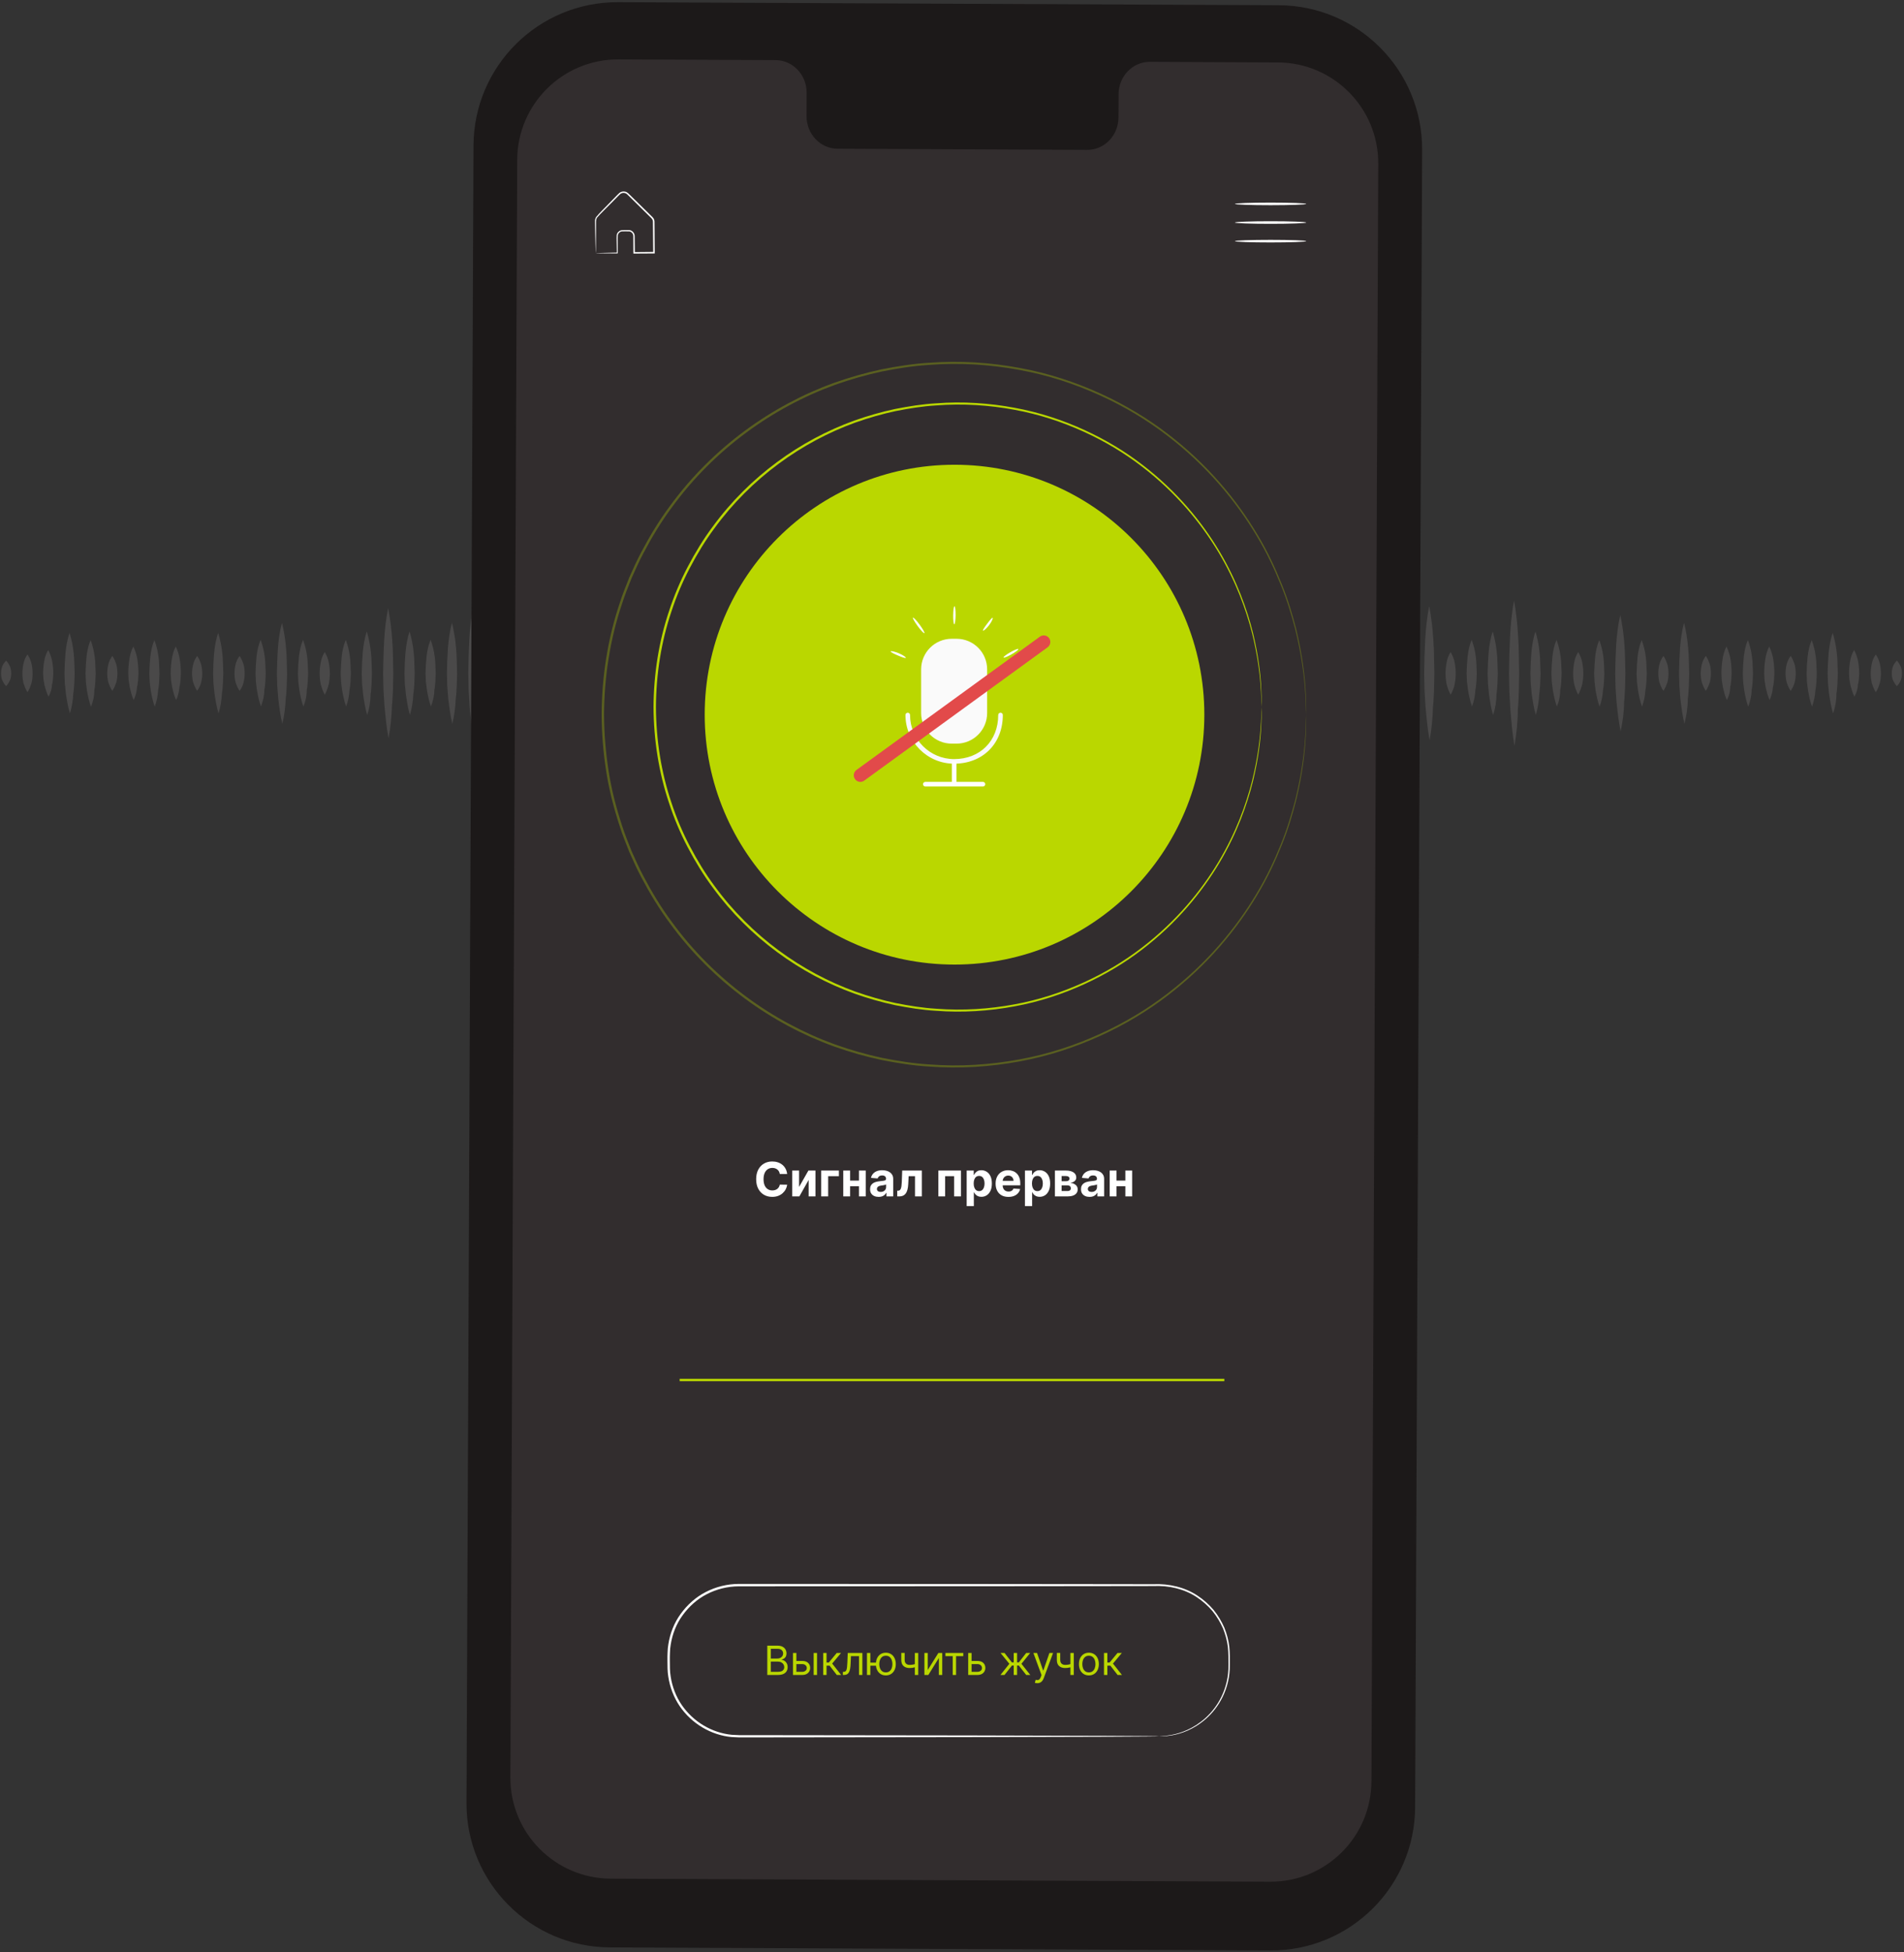 <svg width="804" height="824" viewBox="0 0 804 824" fill="none" xmlns="http://www.w3.org/2000/svg">
<rect x="0" y="0" width="804" height="824" fill="#333333" stroke="none"/>
<path d="M164.069 311.636C163.21 307.047 162.78 302.501 162.35 297.912C162.207 295.638 162.063 293.322 161.92 291.049L161.777 284.187L161.92 277.325C162.063 275.052 162.063 272.736 162.207 270.463C162.493 265.874 162.923 261.328 163.926 256.739C164.786 261.328 165.359 265.874 165.646 270.463C165.789 272.736 165.932 275.052 165.932 277.325L166.075 284.187L165.932 291.049C165.789 293.322 165.789 295.638 165.502 297.912C165.359 302.501 164.929 307.047 164.069 311.636Z" fill="#4A4949"/>
<path d="M173.097 301.814C172.237 298.898 171.807 295.939 171.377 293.022C171.234 291.564 171.091 290.106 170.947 288.605L170.804 284.187L170.947 279.77C171.091 278.311 171.091 276.853 171.234 275.352C171.52 272.436 171.95 269.476 172.953 266.56C173.813 269.476 174.386 272.436 174.673 275.352C174.816 276.81 174.959 278.269 174.959 279.77L175.103 284.187L174.959 288.605C174.816 290.063 174.816 291.521 174.529 293.022C174.386 295.939 173.956 298.898 173.097 301.814Z" fill="#4A4949"/>
<path d="M208.919 318.669C208.059 312.922 207.486 307.175 207.199 301.428C207.056 298.555 206.913 295.681 206.769 292.808L206.626 284.187L206.769 275.567C206.913 272.693 206.913 269.82 207.056 266.946C207.342 261.199 207.916 255.452 208.775 249.705C209.635 255.452 210.208 261.199 210.495 266.946C210.638 269.82 210.781 272.693 210.781 275.567L210.925 284.187L210.781 292.808C210.638 295.681 210.638 298.555 210.352 301.428C210.352 307.175 209.778 312.922 208.919 318.669Z" fill="#4A4949"/>
<path d="M235.857 311.636C234.997 307.047 234.567 302.501 234.137 297.912C233.994 295.638 233.851 293.322 233.708 291.049L233.564 284.187L233.708 277.325C233.851 275.052 233.851 272.736 233.994 270.463C234.281 265.874 234.711 261.328 235.714 256.739C236.573 261.328 237.146 265.874 237.433 270.463C237.576 272.736 237.72 275.052 237.72 277.325L237.863 284.187L237.72 291.049C237.576 293.322 237.576 295.638 237.29 297.912C237.29 302.501 236.717 307.047 235.857 311.636Z" fill="#4A4949"/>
<path d="M298.617 301.128C297.757 298.298 297.327 295.467 296.898 292.636C296.754 291.221 296.611 289.806 296.468 288.39L296.324 284.144L296.468 279.898C296.611 278.483 296.611 277.068 296.754 275.653C297.041 272.822 297.471 269.991 298.474 267.161C299.334 269.991 299.907 272.822 300.193 275.653C300.337 277.068 300.48 278.483 300.48 279.898L300.623 284.144L300.48 288.39C300.337 289.806 300.337 291.221 300.05 292.636C300.05 295.51 299.62 298.34 298.617 301.128Z" fill="#4A4949"/>
<path d="M155.042 301.814C154.183 298.898 153.753 295.939 153.323 293.022C153.18 291.564 153.036 290.106 152.893 288.605L152.75 284.187L152.893 279.77C153.036 278.311 153.036 276.853 153.18 275.352C153.466 272.436 153.896 269.476 154.899 266.56C155.759 269.476 156.332 272.436 156.618 275.352C156.762 276.81 156.905 278.269 156.905 279.77L157.048 284.187L156.905 288.605C156.762 290.063 156.762 291.521 156.475 293.022C156.475 295.939 156.045 298.898 155.042 301.814Z" fill="#4A4949"/>
<path d="M181.98 298.212C181.121 295.853 180.691 293.537 180.261 291.178C180.118 290.02 179.974 288.819 179.831 287.661L179.688 284.145L179.831 280.628C179.974 279.47 179.974 278.269 180.118 277.111C180.404 274.752 180.834 272.436 181.837 270.077C182.697 272.436 183.27 274.752 183.557 277.111C183.7 278.269 183.843 279.47 183.843 280.628L183.987 284.145L183.843 287.661C183.7 288.819 183.7 290.02 183.413 291.178C183.413 293.537 182.84 295.896 181.98 298.212Z" fill="#4A4949"/>
<path d="M146.158 298.212C145.299 295.853 144.869 293.537 144.439 291.178C144.296 290.02 144.152 288.819 144.009 287.661L143.866 284.145L144.009 280.628C144.152 279.47 144.152 278.269 144.296 277.111C144.582 274.752 145.012 272.436 146.015 270.077C146.875 272.436 147.448 274.752 147.735 277.111C147.878 278.269 148.021 279.47 148.021 280.628L148.164 284.145L148.021 287.661C147.878 288.819 147.878 290.02 147.591 291.178C147.448 293.537 147.018 295.896 146.158 298.212Z" fill="#4A4949"/>
<path d="M128.104 298.212C127.244 295.853 126.815 293.537 126.385 291.178C126.241 290.02 126.098 288.819 125.955 287.661L125.811 284.145L125.955 280.628C126.098 279.47 126.098 278.269 126.241 277.111C126.528 274.752 126.958 272.436 127.961 270.077C128.821 272.436 129.394 274.752 129.68 277.111C129.824 278.269 129.967 279.47 129.967 280.628L130.11 284.145L129.967 287.661C129.824 288.819 129.824 290.02 129.537 291.178C129.537 293.537 129.107 295.896 128.104 298.212Z" fill="#4A4949"/>
<path d="M110.193 298.212C109.333 295.853 108.904 293.537 108.474 291.178C108.33 290.02 108.187 288.819 108.044 287.661L107.9 284.145L108.044 280.628C108.187 279.47 108.187 278.269 108.33 277.111C108.617 274.752 109.047 272.436 110.05 270.077C110.91 272.436 111.483 274.752 111.769 277.111C111.913 278.269 112.056 279.47 112.056 280.628L112.199 284.145L112.056 287.661C111.913 288.819 111.913 290.02 111.626 291.178C111.626 293.537 111.053 295.896 110.193 298.212Z" fill="#4A4949"/>
<path d="M119.22 305.546C118.361 301.986 117.931 298.426 117.501 294.866C117.357 293.108 117.214 291.307 117.071 289.548L116.928 284.23L117.071 278.912C117.214 277.153 117.214 275.352 117.357 273.594C117.644 270.034 118.074 266.474 119.077 262.915C119.937 266.474 120.51 270.034 120.796 273.594C120.94 275.352 121.083 277.153 121.083 278.912L121.226 284.23L121.083 289.548C120.94 291.307 120.94 293.108 120.653 294.866C120.51 298.426 120.08 301.986 119.22 305.546Z" fill="#4A4949"/>
<path d="M92.282 301.128C91.422 298.298 90.993 295.467 90.563 292.636C90.419 291.221 90.276 289.806 90.133 288.39L89.989 284.144L90.133 279.898C90.276 278.483 90.276 277.068 90.419 275.653C90.706 272.822 91.136 269.991 92.139 267.161C92.999 269.991 93.572 272.822 93.858 275.653C94.001 277.068 94.145 278.483 94.145 279.898L94.288 284.144L94.145 288.39C94.001 289.806 94.001 291.221 93.715 292.636C93.572 295.51 93.142 298.34 92.282 301.128Z" fill="#4A4949"/>
<path d="M200.035 312.493C199.175 307.776 198.745 303.058 198.315 298.34C198.172 295.981 198.029 293.623 197.885 291.264L197.742 284.187L197.885 277.111C198.029 274.752 198.029 272.393 198.172 270.034C198.459 265.316 198.888 260.599 199.891 255.881C200.751 260.599 201.324 265.316 201.611 270.034C201.754 272.393 201.898 274.752 201.898 277.111L202.041 284.187L201.898 291.264C201.754 293.623 201.754 295.981 201.468 298.34C201.324 303.058 200.895 307.776 200.035 312.493Z" fill="#4A4949"/>
<path d="M217.946 298.297C217.086 295.938 216.656 293.622 216.226 291.264C216.083 290.106 215.94 288.905 215.796 287.747L215.653 284.23L215.796 280.713C215.94 279.555 215.94 278.354 216.083 277.196C216.37 274.837 216.8 272.521 217.803 270.163C218.662 272.521 219.235 274.837 219.522 277.196C219.665 278.354 219.809 279.555 219.809 280.713L219.952 284.23L219.809 287.747C219.665 288.905 219.665 290.106 219.379 291.264C219.235 293.58 218.806 295.938 217.946 298.297Z" fill="#4A4949"/>
<path d="M262.795 298.297C261.935 295.938 261.505 293.622 261.076 291.264C260.932 290.106 260.789 288.905 260.646 287.747L260.502 284.23L260.646 280.713C260.789 279.555 260.789 278.354 260.932 277.196C261.219 274.837 261.649 272.521 262.652 270.163C263.511 272.521 264.085 274.837 264.371 277.196C264.514 278.354 264.658 279.555 264.658 280.713L264.801 284.23L264.658 287.747C264.514 288.905 264.514 290.106 264.228 291.264C264.085 293.58 263.655 295.938 262.795 298.297Z" fill="#4A4949"/>
<path d="M289.733 298.297C288.873 295.938 288.444 293.622 288.014 291.264C287.87 290.106 287.727 288.905 287.584 287.747L287.441 284.23L287.584 280.713C287.727 279.555 287.727 278.354 287.87 277.196C288.157 274.837 288.587 272.521 289.59 270.163C290.45 272.521 291.023 274.837 291.309 277.196C291.453 278.354 291.596 279.555 291.596 280.713L291.739 284.23L291.596 287.747C291.453 288.905 291.453 290.106 291.166 291.264C291.023 293.58 290.593 295.938 289.733 298.297Z" fill="#4A4949"/>
<path d="M191.008 305.546C190.148 301.986 189.718 298.426 189.288 294.866C189.145 293.108 189.002 291.307 188.858 289.548L188.715 284.23L188.858 278.912C189.002 277.153 189.002 275.352 189.145 273.594C189.431 270.034 189.861 266.474 190.864 262.915C191.724 266.474 192.297 270.034 192.584 273.594C192.727 275.352 192.87 277.153 192.87 278.912L193.014 284.23L192.87 289.548C192.727 291.307 192.727 293.108 192.44 294.866C192.297 298.426 191.867 301.986 191.008 305.546Z" fill="#4A4949"/>
<path d="M137.131 293.237C136.272 291.736 135.842 290.235 135.412 288.733C135.125 287.232 134.982 285.731 134.982 284.23C134.982 282.729 135.125 281.228 135.412 279.727C135.698 278.226 136.128 276.725 137.131 275.224C137.991 276.725 138.564 278.226 138.851 279.727C139.137 281.228 139.281 282.729 139.281 284.23C139.281 285.731 139.137 287.232 138.851 288.733C138.421 290.235 137.991 291.736 137.131 293.237Z" fill="#4A4949"/>
<path d="M101.166 291.607C100.306 290.363 99.876 289.162 99.447 287.918C99.16 286.674 99.017 285.474 99.017 284.23C99.017 282.986 99.16 281.785 99.447 280.541C99.733 279.298 100.306 278.097 101.166 276.853C102.026 278.097 102.456 279.298 102.885 280.541C103.172 281.785 103.315 282.986 103.315 284.23C103.315 285.474 103.172 286.674 102.885 287.918C102.599 289.119 102.169 290.363 101.166 291.607Z" fill="#4A4949"/>
<path d="M83.255 291.607C82.395 290.363 81.965 289.162 81.535 287.918C81.249 286.674 81.106 285.474 81.106 284.23C81.106 282.986 81.249 281.785 81.535 280.541C81.822 279.298 82.395 278.097 83.255 276.853C84.115 278.097 84.544 279.298 84.974 280.541C85.261 281.785 85.404 282.986 85.404 284.23C85.404 285.474 85.261 286.674 84.974 287.918C84.688 289.119 84.115 290.363 83.255 291.607Z" fill="#4A4949"/>
<path d="M47.433 291.607C46.573 290.363 46.143 289.162 45.713 287.918C45.427 286.674 45.283 285.474 45.283 284.23C45.283 282.986 45.427 281.785 45.713 280.541C46 279.298 46.573 278.097 47.433 276.853C48.293 278.097 48.722 279.298 49.152 280.541C49.439 281.785 49.582 282.986 49.582 284.23C49.582 285.474 49.439 286.674 49.152 287.918C48.722 289.119 48.293 290.363 47.433 291.607Z" fill="#4A4949"/>
<path d="M20.495 294.051C19.635 292.422 19.205 290.749 18.775 289.119C18.632 288.304 18.489 287.49 18.345 286.675L18.202 284.23C18.202 282.6 18.345 280.928 18.632 279.298C18.919 277.668 19.348 275.995 20.351 274.366C21.211 275.995 21.784 277.668 22.071 279.298C22.357 280.928 22.501 282.6 22.501 284.23L22.357 286.675C22.214 287.49 22.214 288.304 21.928 289.119C21.928 290.792 21.354 292.422 20.495 294.051Z" fill="#4A4949"/>
<path d="M11.611 292.207C10.751 290.878 10.321 289.548 9.891 288.219C9.605 286.889 9.461 285.56 9.461 284.23C9.461 282.901 9.605 281.571 9.891 280.242C10.178 278.912 10.608 277.582 11.611 276.253C12.47 277.582 13.044 278.912 13.33 280.242C13.617 281.571 13.76 282.901 13.76 284.23C13.76 285.56 13.617 286.889 13.33 288.219C12.9 289.548 12.47 290.878 11.611 292.207Z" fill="#4A4949"/>
<path d="M2.584 289.634C1.724 288.733 1.294 287.833 0.864 286.932C0.578 286.031 0.434 285.131 0.434 284.23C0.434 283.329 0.578 282.429 0.864 281.528C1.151 280.627 1.724 279.727 2.584 278.826C3.443 279.727 3.873 280.627 4.303 281.528C4.59 282.429 4.733 283.329 4.733 284.23C4.733 285.131 4.59 286.031 4.303 286.932C3.873 287.833 3.443 288.733 2.584 289.634Z" fill="#4A4949"/>
<path d="M74.371 295.51C73.511 293.623 73.081 291.736 72.652 289.849C72.508 288.905 72.365 287.961 72.222 287.018L72.078 284.187C72.078 282.3 72.222 280.413 72.508 278.526C72.795 276.639 73.225 274.752 74.228 272.865C75.088 274.752 75.661 276.639 75.947 278.526C76.234 280.413 76.377 282.3 76.377 284.187L76.234 287.018C76.091 287.961 76.091 288.905 75.804 289.849C75.661 291.736 75.231 293.623 74.371 295.51Z" fill="#4A4949"/>
<path d="M56.46 295.51C55.6 293.623 55.17 291.736 54.741 289.849C54.597 288.905 54.454 287.961 54.311 287.018L54.167 284.187C54.167 282.3 54.311 280.413 54.597 278.526C54.884 276.639 55.314 274.752 56.317 272.865C57.176 274.752 57.75 276.639 58.036 278.526C58.323 280.413 58.466 282.3 58.466 284.187L58.323 287.018C58.179 287.961 58.179 288.905 57.893 289.849C57.75 291.736 57.32 293.623 56.46 295.51Z" fill="#4A4949"/>
<path d="M65.344 298.297C64.484 295.938 64.054 293.622 63.624 291.264C63.481 290.106 63.338 288.905 63.194 287.747L63.051 284.23L63.194 280.713C63.338 279.555 63.338 278.354 63.481 277.196C63.768 274.837 64.198 272.521 65.201 270.163C66.06 272.521 66.633 274.837 66.92 277.196C67.063 278.354 67.207 279.555 67.207 280.713L67.35 284.23L67.207 287.747C67.063 288.905 67.063 290.106 66.777 291.264C66.633 293.58 66.204 295.938 65.344 298.297Z" fill="#4A4949"/>
<path d="M38.406 298.297C37.546 295.938 37.116 293.622 36.686 291.264C36.543 290.106 36.4 288.905 36.256 287.747L36.113 284.23L36.256 280.713C36.4 279.555 36.4 278.354 36.543 277.196C36.83 274.837 37.259 272.521 38.262 270.163C39.122 272.521 39.695 274.837 39.982 277.196C40.125 278.354 40.268 279.555 40.268 280.713L40.412 284.23L40.268 287.747C40.125 288.905 40.125 290.106 39.839 291.264C39.839 293.58 39.409 295.938 38.406 298.297Z" fill="#4A4949"/>
<path d="M29.522 301.128C28.662 298.298 28.232 295.467 27.802 292.636C27.659 291.221 27.516 289.806 27.372 288.39L27.229 284.144L27.372 279.898C27.516 278.483 27.516 277.068 27.659 275.653C27.946 272.822 28.375 269.991 29.378 267.161C30.238 269.991 30.811 272.822 31.098 275.653C31.241 277.068 31.385 278.483 31.385 279.898L31.528 284.144L31.385 288.39C31.241 289.806 31.241 291.221 30.955 292.636C30.811 295.51 30.382 298.34 29.522 301.128Z" fill="#4A4949"/>
<path d="M307.644 294.051C306.784 292.422 306.355 290.749 305.925 289.119C305.781 288.304 305.638 287.49 305.495 286.675L305.352 284.23C305.352 282.6 305.495 280.928 305.781 279.298C306.068 277.668 306.498 275.995 307.501 274.366C308.361 275.995 308.934 277.668 309.22 279.298C309.507 280.928 309.65 282.6 309.65 284.23L309.507 286.675C309.364 287.49 309.364 288.304 309.077 289.119C308.934 290.792 308.504 292.422 307.644 294.051Z" fill="#4A4949"/>
<path d="M253.768 295.51C252.908 293.623 252.478 291.736 252.048 289.849C251.905 288.905 251.762 287.961 251.619 287.018L251.475 284.187C251.475 282.3 251.619 280.413 251.905 278.526C252.192 276.639 252.622 274.752 253.625 272.865C254.484 274.752 255.057 276.639 255.344 278.526C255.631 280.413 255.774 282.3 255.774 284.187L255.631 287.018C255.487 287.961 255.487 288.905 255.201 289.849C255.201 291.736 254.771 293.623 253.768 295.51Z" fill="#4A4949"/>
<path d="M271.679 295.51C270.819 293.623 270.389 291.736 269.959 289.849C269.816 288.905 269.673 287.961 269.53 287.018L269.386 284.187C269.386 282.3 269.53 280.413 269.816 278.526C270.103 276.639 270.533 274.752 271.536 272.865C272.395 274.752 272.968 276.639 273.255 278.526C273.542 280.413 273.685 282.3 273.685 284.187L273.542 287.018C273.398 287.961 273.398 288.905 273.112 289.849C273.112 291.736 272.682 293.623 271.679 295.51Z" fill="#4A4949"/>
<path d="M226.83 323.816C225.97 317.211 225.397 310.606 225.11 304.001C224.967 300.699 224.824 297.396 224.68 294.094L224.537 284.187L224.68 274.28C224.824 270.977 224.824 267.675 224.967 264.372C225.254 257.768 225.827 251.163 226.686 244.558C227.546 251.163 228.119 257.768 228.406 264.372C228.549 267.675 228.692 270.977 228.692 274.28L228.836 284.187L228.692 294.094C228.549 297.396 228.549 300.699 228.263 304.001C228.263 310.606 227.689 317.211 226.83 323.816Z" fill="#4A4949"/>
<path d="M244.884 291.607C244.024 290.363 243.594 289.162 243.165 287.918C242.878 286.674 242.735 285.474 242.735 284.23C242.735 282.986 242.878 281.785 243.165 280.541C243.451 279.298 244.024 278.097 244.884 276.853C245.744 278.097 246.174 279.298 246.603 280.541C246.89 281.785 247.033 282.986 247.033 284.23C247.033 285.474 246.89 286.674 246.603 287.918C246.174 289.119 245.744 290.363 244.884 291.607Z" fill="#4A4949"/>
<path d="M280.706 291.607C279.846 290.363 279.416 289.162 278.987 287.918C278.7 286.674 278.557 285.474 278.557 284.23C278.557 282.986 278.7 281.785 278.987 280.541C279.273 279.298 279.846 278.097 280.706 276.853C281.566 278.097 281.996 279.298 282.425 280.541C282.712 281.785 282.855 282.986 282.855 284.23C282.855 285.474 282.712 286.674 282.425 287.918C281.996 289.119 281.566 290.363 280.706 291.607Z" fill="#4A4949"/>
<path d="M316.528 292.207C315.668 290.878 315.238 289.548 314.809 288.219C314.522 286.889 314.379 285.56 314.379 284.23C314.379 282.901 314.522 281.571 314.809 280.242C315.095 278.912 315.525 277.582 316.528 276.253C317.388 277.582 317.961 278.912 318.248 280.242C318.534 281.571 318.677 282.901 318.677 284.23C318.677 285.56 318.534 286.889 318.248 288.219C317.961 289.548 317.531 290.878 316.528 292.207Z" fill="#4A4949"/>
<path d="M325.555 289.634C324.696 288.733 324.266 287.833 323.836 286.932C323.549 286.031 323.406 285.131 323.406 284.23C323.406 283.329 323.549 282.429 323.836 281.528C324.122 280.627 324.696 279.727 325.555 278.826C326.415 279.727 326.845 280.627 327.275 281.528C327.561 282.429 327.705 283.329 327.705 284.23C327.705 285.131 327.561 286.031 327.275 286.932C326.845 287.833 326.415 288.733 325.555 289.634Z" fill="#4A4949"/>
<path d="M639.5 314.852C638.64 309.748 638.21 304.645 637.78 299.498C637.637 296.925 637.494 294.394 637.35 291.821L637.207 284.144L637.35 276.467C637.494 273.894 637.494 271.363 637.637 268.79C637.924 263.686 638.353 258.583 639.356 253.436C640.216 258.54 640.789 263.643 641.076 268.79C641.219 271.363 641.362 273.894 641.362 276.467L641.506 284.144L641.362 291.821C641.219 294.394 641.219 296.925 640.933 299.498C640.933 304.645 640.359 309.748 639.5 314.852Z" fill="#4A4949"/>
<path d="M648.527 301.814C647.667 298.898 647.237 295.939 646.807 293.022C646.664 291.564 646.521 290.106 646.378 288.605L646.234 284.187L646.378 279.77C646.521 278.311 646.521 276.853 646.664 275.352C646.951 272.436 647.381 269.476 648.384 266.56C649.243 269.476 649.816 272.436 650.103 275.352C650.246 276.81 650.39 278.269 650.39 279.77L650.533 284.187L650.39 288.605C650.246 290.063 650.246 291.521 649.96 293.022C649.816 295.939 649.387 298.898 648.527 301.814Z" fill="#4A4949"/>
<path d="M684.349 308.719C683.489 304.645 683.059 300.528 682.629 296.453C682.486 294.395 682.343 292.379 682.2 290.32L682.056 284.187L682.2 278.054C682.343 275.996 682.343 273.98 682.486 271.921C682.773 267.847 683.203 263.73 684.206 259.655C685.065 263.73 685.639 267.847 685.925 271.921C686.068 273.98 686.212 275.996 686.212 278.054L686.355 284.187L686.212 290.32C686.068 292.379 686.068 294.395 685.782 296.453C685.782 300.571 685.209 304.645 684.349 308.719Z" fill="#4A4949"/>
<path d="M711.287 305.546C710.427 301.986 709.997 298.426 709.568 294.866C709.424 293.108 709.281 291.307 709.138 289.548L708.994 284.23L709.138 278.912C709.281 277.153 709.281 275.352 709.424 273.594C709.711 270.034 710.141 266.474 711.144 262.915C712.003 266.474 712.577 270.034 712.863 273.594C713.007 275.352 713.15 277.153 713.15 278.912L713.293 284.23L713.15 289.548C713.007 291.307 713.007 293.108 712.72 294.866C712.72 298.426 712.147 301.986 711.287 305.546Z" fill="#4A4949"/>
<path d="M774.047 301.128C773.188 298.298 772.758 295.467 772.328 292.636C772.185 291.221 772.041 289.806 771.898 288.39L771.755 284.144L771.898 279.898C772.041 278.483 772.041 277.068 772.184 275.653C772.471 272.822 772.901 269.991 773.904 267.161C774.764 269.991 775.337 272.822 775.623 275.653C775.767 277.068 775.91 278.483 775.91 279.898L776.053 284.144L775.91 288.39C775.767 289.806 775.767 291.221 775.48 292.636C775.48 295.51 775.05 298.34 774.047 301.128Z" fill="#4A4949"/>
<path d="M630.472 301.814C629.613 298.898 629.183 295.939 628.753 293.022C628.61 291.564 628.466 290.106 628.323 288.605L628.18 284.187L628.323 279.77C628.466 278.311 628.466 276.853 628.61 275.352C628.896 272.436 629.326 269.476 630.329 266.56C631.189 269.476 631.762 272.436 632.049 275.352C632.192 276.81 632.335 278.269 632.335 279.77L632.479 284.187L632.335 288.605C632.192 290.063 632.192 291.521 631.905 293.022C631.905 295.939 631.476 298.898 630.472 301.814Z" fill="#4A4949"/>
<path d="M657.411 298.212C656.551 295.853 656.121 293.537 655.691 291.178C655.548 290.02 655.405 288.819 655.261 287.661L655.118 284.145L655.261 280.628C655.405 279.47 655.405 278.269 655.548 277.111C655.835 274.752 656.264 272.436 657.267 270.077C658.127 272.436 658.7 274.752 658.987 277.111C659.13 278.269 659.273 279.47 659.273 280.628L659.417 284.145L659.273 287.661C659.13 288.819 659.13 290.02 658.844 291.178C658.844 293.537 658.414 295.896 657.411 298.212Z" fill="#4A4949"/>
<path d="M621.589 298.212C620.729 295.853 620.299 293.537 619.869 291.178C619.726 290.02 619.583 288.819 619.439 287.661L619.296 284.145L619.439 280.628C619.583 279.47 619.583 278.269 619.726 277.111C620.013 274.752 620.442 272.436 621.445 270.077C622.305 272.436 622.878 274.752 623.165 277.111C623.308 278.269 623.451 279.47 623.451 280.628L623.595 284.145L623.451 287.661C623.308 288.819 623.308 290.02 623.022 291.178C622.878 293.537 622.448 295.896 621.589 298.212Z" fill="#4A4949"/>
<path d="M603.678 312.493C602.818 307.776 602.388 303.058 601.958 298.34C601.815 295.981 601.672 293.623 601.528 291.264L601.385 284.187L601.528 277.111C601.672 274.752 601.672 272.393 601.815 270.034C602.101 265.316 602.531 260.599 603.534 255.881C604.394 260.599 604.967 265.316 605.254 270.034C605.397 272.393 605.54 274.752 605.54 277.111L605.684 284.187L605.54 291.264C605.397 293.623 605.397 295.981 605.111 298.34C604.967 303.058 604.537 307.776 603.678 312.493Z" fill="#4A4949"/>
<path d="M585.623 314.981C584.764 309.834 584.334 304.731 583.904 299.584C583.761 297.011 583.617 294.437 583.474 291.864L583.331 284.144L583.474 276.424C583.617 273.851 583.617 271.278 583.761 268.705C584.047 263.558 584.477 258.454 585.48 253.308C586.34 258.454 586.913 263.558 587.199 268.705C587.343 271.278 587.486 273.851 587.486 276.424L587.629 284.144L587.486 291.864C587.343 294.437 587.343 297.011 587.056 299.584C587.056 304.731 586.483 309.877 585.623 314.981Z" fill="#4A4949"/>
<path d="M594.65 323.816C593.791 317.211 593.218 310.606 592.931 304.001C592.788 300.699 592.644 297.396 592.501 294.094L592.358 284.187L592.501 274.28C592.644 270.977 592.644 267.675 592.788 264.372C593.074 257.768 593.647 251.163 594.507 244.558C595.367 251.163 595.94 257.768 596.227 264.372C596.37 267.675 596.513 270.977 596.513 274.28L596.656 284.187L596.513 294.094C596.37 297.396 596.37 300.699 596.083 304.001C596.083 310.606 595.51 317.211 594.65 323.816Z" fill="#4A4949"/>
<path d="M567.712 301.128C566.853 298.298 566.423 295.467 565.993 292.636C565.85 291.221 565.706 289.806 565.563 288.39L565.42 284.144L565.563 279.898C565.706 278.483 565.706 277.068 565.85 275.653C566.136 272.822 566.566 269.991 567.569 267.161C568.429 269.991 569.002 272.822 569.288 275.653C569.432 277.068 569.575 278.483 569.575 279.898L569.718 284.144L569.575 288.39C569.432 289.806 569.432 291.221 569.145 292.636C569.002 295.51 568.572 298.34 567.712 301.128Z" fill="#4A4949"/>
<path d="M675.465 298.297C674.605 295.938 674.175 293.622 673.746 291.264C673.602 290.106 673.459 288.905 673.316 287.747L673.172 284.23L673.316 280.713C673.459 279.555 673.459 278.354 673.602 277.196C673.889 274.837 674.319 272.521 675.322 270.163C676.181 272.521 676.755 274.837 677.041 277.196C677.185 278.354 677.328 279.555 677.328 280.713L677.471 284.23L677.328 287.747C677.184 288.905 677.185 290.106 676.898 291.264C676.755 293.58 676.325 295.938 675.465 298.297Z" fill="#4A4949"/>
<path d="M693.376 298.297C692.516 295.938 692.086 293.622 691.657 291.264C691.513 290.106 691.37 288.905 691.227 287.747L691.083 284.23L691.227 280.713C691.37 279.555 691.37 278.354 691.513 277.196C691.8 274.837 692.23 272.521 693.233 270.163C694.092 272.521 694.666 274.837 694.952 277.196C695.096 278.354 695.239 279.555 695.239 280.713L695.382 284.23L695.239 287.747C695.095 288.905 695.096 290.106 694.809 291.264C694.666 293.58 694.236 295.938 693.376 298.297Z" fill="#4A4949"/>
<path d="M738.225 298.297C737.365 295.938 736.936 293.622 736.506 291.264C736.362 290.106 736.219 288.905 736.076 287.747L735.933 284.23L736.076 280.713C736.219 279.555 736.219 278.354 736.362 277.196C736.649 274.837 737.079 272.521 738.082 270.163C738.942 272.521 739.515 274.837 739.801 277.196C739.945 278.354 740.088 279.555 740.088 280.713L740.231 284.23L740.088 287.747C739.945 288.905 739.945 290.106 739.658 291.264C739.658 293.58 739.085 295.938 738.225 298.297Z" fill="#4A4949"/>
<path d="M765.163 298.297C764.304 295.938 763.874 293.622 763.444 291.264C763.301 290.106 763.157 288.905 763.014 287.747L762.871 284.23L763.014 280.713C763.157 279.555 763.157 278.354 763.301 277.196C763.587 274.837 764.017 272.521 765.02 270.163C765.88 272.521 766.453 274.837 766.74 277.196C766.883 278.354 767.026 279.555 767.026 280.713L767.169 284.23L767.026 287.747C766.883 288.905 766.883 290.106 766.596 291.264C766.453 293.58 766.023 295.938 765.163 298.297Z" fill="#4A4949"/>
<path d="M666.438 293.237C665.578 291.736 665.148 290.235 664.718 288.733C664.432 287.232 664.289 285.731 664.289 284.23C664.289 282.729 664.432 281.228 664.718 279.727C665.005 278.226 665.435 276.725 666.438 275.224C667.298 276.725 667.871 278.226 668.157 279.727C668.444 281.228 668.587 282.729 668.587 284.23C668.587 285.731 668.444 287.232 668.157 288.733C667.727 290.235 667.298 291.736 666.438 293.237Z" fill="#4A4949"/>
<path d="M612.562 293.237C611.702 291.736 611.272 290.235 610.842 288.733C610.556 287.232 610.412 285.731 610.412 284.23C610.412 282.729 610.556 281.228 610.842 279.727C611.129 278.226 611.559 276.725 612.562 275.224C613.421 276.725 613.994 278.226 614.281 279.727C614.568 281.228 614.711 282.729 614.711 284.23C614.711 285.731 614.568 287.232 614.281 288.733C613.994 290.235 613.421 291.736 612.562 293.237Z" fill="#4A4949"/>
<path d="M576.739 308.719C575.88 304.645 575.45 300.528 575.02 296.453C574.877 294.395 574.733 292.379 574.59 290.32L574.447 284.187L574.59 278.054C574.733 275.996 574.733 273.98 574.877 271.921C575.163 267.847 575.593 263.73 576.596 259.655C577.456 263.73 578.029 267.847 578.316 271.921C578.459 273.98 578.602 275.996 578.602 278.054L578.745 284.187L578.602 290.32C578.459 292.379 578.459 294.395 578.172 296.453C578.029 300.571 577.599 304.645 576.739 308.719Z" fill="#4A4949"/>
<path d="M558.685 291.607C557.825 290.363 557.396 289.162 556.966 287.918C556.679 286.674 556.536 285.474 556.536 284.23C556.536 282.986 556.679 281.785 556.966 280.541C557.252 279.298 557.825 278.097 558.685 276.853C559.545 278.097 559.975 279.298 560.405 280.541C560.691 281.785 560.834 282.986 560.834 284.23C560.834 285.474 560.691 286.674 560.405 287.918C560.118 289.119 559.688 290.363 558.685 291.607Z" fill="#4A4949"/>
<path d="M522.863 291.607C522.003 290.363 521.574 289.162 521.144 287.918C520.857 286.674 520.714 285.474 520.714 284.23C520.714 282.986 520.857 281.785 521.144 280.541C521.43 279.298 522.003 278.097 522.863 276.853C523.723 278.097 524.153 279.298 524.583 280.541C524.869 281.785 525.012 282.986 525.012 284.23C525.012 285.474 524.869 286.674 524.583 287.918C524.153 289.119 523.723 290.363 522.863 291.607Z" fill="#4A4949"/>
<path d="M495.925 294.051C495.065 292.422 494.635 290.749 494.205 289.119C494.062 288.304 493.919 287.49 493.776 286.675L493.632 284.23C493.632 282.6 493.776 280.928 494.062 279.298C494.349 277.668 494.779 275.995 495.782 274.366C496.641 275.995 497.215 277.668 497.501 279.298C497.788 280.928 497.931 282.6 497.931 284.23L497.788 286.675C497.644 287.49 497.644 288.304 497.358 289.119C497.358 290.792 496.785 292.422 495.925 294.051Z" fill="#4A4949"/>
<path d="M487.041 292.207C486.181 290.878 485.751 289.548 485.322 288.219C485.035 286.889 484.892 285.56 484.892 284.23C484.892 282.901 485.035 281.571 485.322 280.242C485.608 278.912 486.038 277.582 487.041 276.253C487.901 277.582 488.474 278.912 488.76 280.242C489.047 281.571 489.19 282.901 489.19 284.23C489.19 285.56 489.047 286.889 488.76 288.219C488.331 289.548 487.901 290.878 487.041 292.207Z" fill="#4A4949"/>
<path d="M478.014 289.634C477.154 288.733 476.724 287.833 476.294 286.932C476.008 286.031 475.865 285.131 475.865 284.23C475.865 283.329 476.008 282.429 476.294 281.528C476.581 280.627 477.154 279.727 478.014 278.826C478.874 279.727 479.303 280.627 479.733 281.528C480.02 282.429 480.163 283.329 480.163 284.23C480.163 285.131 480.02 286.031 479.733 286.932C479.303 287.833 478.874 288.733 478.014 289.634Z" fill="#4A4949"/>
<path d="M549.801 295.51C548.941 293.623 548.512 291.736 548.082 289.849C547.939 288.905 547.795 287.961 547.652 287.018L547.509 284.187C547.509 282.3 547.652 280.413 547.938 278.526C548.225 276.639 548.655 274.752 549.658 272.865C550.518 274.752 551.091 276.639 551.377 278.526C551.664 280.413 551.807 282.3 551.807 284.187L551.664 287.018C551.521 287.961 551.521 288.905 551.234 289.849C551.091 291.736 550.661 293.623 549.801 295.51Z" fill="#4A4949"/>
<path d="M531.89 295.51C531.03 293.623 530.601 291.736 530.171 289.849C530.027 288.905 529.884 287.961 529.741 287.018L529.598 284.187C529.598 282.3 529.741 280.413 530.027 278.526C530.314 276.639 530.744 274.752 531.747 272.865C532.607 274.752 533.18 276.639 533.466 278.526C533.753 280.413 533.896 282.3 533.896 284.187L533.753 287.018C533.61 287.961 533.61 288.905 533.323 289.849C533.18 291.736 532.75 293.623 531.89 295.51Z" fill="#4A4949"/>
<path d="M540.774 298.297C539.914 295.938 539.485 293.622 539.055 291.264C538.911 290.106 538.768 288.905 538.625 287.747L538.482 284.23L538.625 280.713C538.768 279.555 538.768 278.354 538.911 277.196C539.198 274.837 539.628 272.521 540.631 270.163C541.491 272.521 542.064 274.837 542.35 277.196C542.494 278.354 542.637 279.555 542.637 280.713L542.78 284.23L542.637 287.747C542.494 288.905 542.494 290.106 542.207 291.264C542.207 293.58 541.634 295.938 540.774 298.297Z" fill="#4A4949"/>
<path d="M513.836 298.297C512.976 295.938 512.546 293.622 512.116 291.264C511.973 290.106 511.83 288.905 511.687 287.747L511.543 284.23L511.687 280.713C511.83 279.555 511.83 278.354 511.973 277.196C512.26 274.837 512.69 272.521 513.693 270.163C514.552 272.521 515.126 274.837 515.412 277.196C515.555 278.354 515.699 279.555 515.699 280.713L515.842 284.23L515.699 287.747C515.555 288.905 515.555 290.106 515.269 291.264C515.269 293.58 514.839 295.938 513.836 298.297Z" fill="#4A4949"/>
<path d="M504.952 301.128C504.092 298.298 503.662 295.467 503.233 292.636C503.089 291.221 502.946 289.806 502.803 288.39L502.659 284.144L502.803 279.898C502.946 278.483 502.946 277.068 503.089 275.653C503.376 272.822 503.806 269.991 504.809 267.161C505.669 269.991 506.242 272.822 506.528 275.653C506.672 277.068 506.815 278.483 506.815 279.898L506.958 284.144L506.815 288.39C506.672 289.806 506.672 291.221 506.385 292.636C506.242 295.51 505.812 298.34 504.952 301.128Z" fill="#4A4949"/>
<path d="M783.074 294.051C782.215 292.422 781.785 290.749 781.355 289.119C781.212 288.304 781.068 287.49 780.925 286.675L780.782 284.23C780.782 282.6 780.925 280.928 781.212 279.298C781.498 277.668 781.928 275.995 782.931 274.366C783.791 275.995 784.364 277.668 784.651 279.298C784.937 280.928 785.08 282.6 785.08 284.23L784.937 286.675C784.794 287.49 784.794 288.304 784.507 289.119C784.507 290.792 783.934 292.422 783.074 294.051Z" fill="#4A4949"/>
<path d="M729.198 295.51C728.338 293.623 727.908 291.736 727.479 289.849C727.335 288.905 727.192 287.961 727.049 287.018L726.905 284.187C726.905 282.3 727.049 280.413 727.335 278.526C727.622 276.639 728.052 274.752 729.055 272.865C729.915 274.752 730.488 276.639 730.774 278.526C731.061 280.413 731.204 282.3 731.204 284.187L731.061 287.018C730.918 287.961 730.918 288.905 730.631 289.849C730.631 291.736 730.201 293.623 729.198 295.51Z" fill="#4A4949"/>
<path d="M747.252 295.51C746.393 293.623 745.963 291.736 745.533 289.849C745.39 288.905 745.246 287.961 745.103 287.018L744.96 284.187C744.96 282.3 745.103 280.413 745.39 278.526C745.676 276.639 746.106 274.752 747.109 272.865C747.969 274.752 748.542 276.639 748.829 278.526C749.115 280.413 749.258 282.3 749.258 284.187L749.115 287.018C748.972 287.961 748.972 288.905 748.685 289.849C748.542 291.736 748.112 293.623 747.252 295.51Z" fill="#4A4949"/>
<path d="M702.403 291.607C701.543 290.363 701.114 289.162 700.684 287.918C700.397 286.674 700.254 285.474 700.254 284.23C700.254 282.986 700.397 281.785 700.684 280.541C700.97 279.298 701.543 278.097 702.403 276.853C703.263 278.097 703.693 279.298 704.123 280.541C704.409 281.785 704.553 282.986 704.553 284.23C704.553 285.474 704.409 286.674 704.123 287.918C703.693 289.119 703.263 290.363 702.403 291.607Z" fill="#4A4949"/>
<path d="M720.314 291.607C719.455 290.363 719.025 289.162 718.595 287.918C718.308 286.674 718.165 285.474 718.165 284.23C718.165 282.986 718.308 281.785 718.595 280.541C718.881 279.298 719.455 278.097 720.314 276.853C721.174 278.097 721.604 279.298 722.034 280.541C722.32 281.785 722.464 282.986 722.464 284.23C722.464 285.474 722.32 286.674 722.034 287.918C721.604 289.119 721.174 290.363 720.314 291.607Z" fill="#4A4949"/>
<path d="M756.136 291.607C755.277 290.363 754.847 289.162 754.417 287.918C754.13 286.674 753.987 285.474 753.987 284.23C753.987 282.986 754.13 281.785 754.417 280.541C754.703 279.298 755.277 278.097 756.136 276.853C756.996 278.097 757.426 279.298 757.856 280.541C758.142 281.785 758.286 282.986 758.286 284.23C758.286 285.474 758.142 286.674 757.856 287.918C757.569 289.119 756.996 290.363 756.136 291.607Z" fill="#4A4949"/>
<path d="M792.102 292.207C791.242 290.878 790.812 289.548 790.382 288.219C790.096 286.889 789.952 285.56 789.952 284.23C789.952 282.901 790.096 281.571 790.382 280.242C790.669 278.912 791.099 277.582 792.102 276.253C792.961 277.582 793.534 278.912 793.821 280.242C794.108 281.571 794.251 282.901 794.251 284.23C794.251 285.56 794.108 286.889 793.821 288.219C793.391 289.548 792.961 290.878 792.102 292.207Z" fill="#4A4949"/>
<path d="M800.985 289.634C800.126 288.733 799.696 287.833 799.266 286.932C798.979 286.031 798.836 285.131 798.836 284.23C798.836 283.329 798.979 282.429 799.266 281.528C799.553 280.627 800.126 279.727 800.985 278.826C801.845 279.727 802.275 280.627 802.705 281.528C802.991 282.429 803.135 283.329 803.135 284.23C803.135 285.131 802.991 286.031 802.705 286.932C802.418 287.833 801.845 288.733 800.985 289.634Z" fill="#4A4949"/>
<path d="M406.227 331.536C405.367 323.773 404.794 315.967 404.507 308.205C404.364 304.302 404.22 300.442 404.077 296.539L403.934 284.873L404.077 273.208C404.22 269.305 404.22 265.445 404.364 261.542C404.65 253.779 405.223 245.974 406.083 238.211C406.943 245.974 407.516 253.779 407.803 261.542C407.946 265.445 408.089 269.305 408.089 273.208L408.233 284.873L408.089 296.539C407.946 300.442 407.946 304.302 407.659 308.205C407.659 316.01 407.086 323.773 406.227 331.536Z" fill="#4A4949"/>
<path d="M415.254 324.288C414.394 317.726 413.821 311.164 413.534 304.602C413.391 301.3 413.248 298.04 413.104 294.738L412.961 284.873L413.104 275.009C413.248 271.707 413.248 268.447 413.391 265.145C413.677 258.583 414.251 252.021 415.11 245.459C415.97 252.021 416.543 258.583 416.83 265.145C416.973 268.447 417.116 271.707 417.116 275.009L417.26 284.873L417.116 294.738C416.973 298.04 416.973 301.3 416.687 304.602C416.687 311.164 416.113 317.726 415.254 324.288Z" fill="#4A4949"/>
<path d="M451.076 322.786C450.216 316.482 449.643 310.177 449.356 303.83C449.213 300.656 449.07 297.525 448.926 294.352L448.783 284.873L448.926 275.395C449.07 272.221 449.07 269.09 449.213 265.917C449.5 259.612 450.073 253.307 450.932 246.96C451.792 253.265 452.365 259.569 452.652 265.917C452.795 269.09 452.938 272.221 452.938 275.395L453.082 284.873L452.938 294.352C452.795 297.525 452.795 300.656 452.509 303.83C452.509 310.177 451.935 316.482 451.076 322.786Z" fill="#4A4949"/>
<path d="M478.014 322.786C477.154 316.482 476.581 310.177 476.294 303.83C476.151 300.656 476.008 297.525 475.865 294.352L475.721 284.873L475.865 275.395C476.008 272.221 476.008 269.09 476.151 265.917C476.438 259.612 477.011 253.307 477.871 246.96C478.73 253.265 479.303 259.569 479.59 265.917C479.733 269.09 479.877 272.221 479.877 275.395L480.02 284.873L479.877 294.352C479.733 297.525 479.733 300.656 479.447 303.83C479.447 310.177 478.874 316.482 478.014 322.786Z" fill="#4A4949"/>
<path d="M540.917 316.396C540.058 311.164 539.628 305.889 539.198 300.656C539.055 298.04 538.911 295.424 538.768 292.765L538.625 284.873L538.768 276.982C538.911 274.366 538.911 271.75 539.055 269.091C539.341 263.858 539.771 258.583 540.774 253.351C541.634 258.583 542.207 263.858 542.494 269.091C542.637 271.707 542.78 274.323 542.78 276.982L542.923 284.873L542.78 292.765C542.637 295.381 542.637 297.997 542.35 300.656C542.207 305.889 541.777 311.164 540.917 316.396Z" fill="#4A4949"/>
<path d="M397.343 324.288C396.483 317.726 395.91 311.164 395.623 304.602C395.48 301.3 395.337 298.04 395.193 294.738L395.05 284.873L395.193 275.009C395.337 271.707 395.337 268.447 395.48 265.145C395.766 258.583 396.34 252.021 397.199 245.459C398.059 252.021 398.632 258.583 398.919 265.145C399.062 268.447 399.205 271.707 399.205 275.009L399.349 284.873L399.205 294.738C399.062 298.04 399.062 301.3 398.776 304.602C398.632 311.164 398.059 317.726 397.343 324.288Z" fill="#4A4949"/>
<path d="M424.138 316.267C423.278 311.035 422.848 305.803 422.418 300.57C422.275 297.954 422.131 295.338 421.988 292.722L421.845 284.873L421.988 277.025C422.131 274.408 422.131 271.792 422.275 269.176C422.561 263.944 422.991 258.711 423.994 253.479C424.854 258.711 425.427 263.944 425.714 269.176C425.857 271.792 426 274.408 426 277.025L426.144 284.873L426 292.722C425.857 295.338 425.857 297.954 425.57 300.57C425.57 305.803 425.141 311.035 424.138 316.267Z" fill="#4A4949"/>
<path d="M388.315 316.267C387.456 311.035 387.026 305.803 386.596 300.57C386.453 297.954 386.309 295.338 386.166 292.722L386.023 284.873L386.166 277.025C386.309 274.408 386.309 271.792 386.453 269.176C386.739 263.944 387.169 258.711 388.172 253.479C389.032 258.711 389.605 263.944 389.892 269.176C390.035 271.792 390.178 274.408 390.178 277.025L390.322 284.873L390.178 292.722C390.035 295.338 390.035 297.954 389.748 300.57C389.605 305.803 389.175 311.035 388.315 316.267Z" fill="#4A4949"/>
<path d="M370.404 316.267C369.545 311.035 369.115 305.803 368.685 300.57C368.542 297.954 368.398 295.338 368.255 292.722L368.112 284.873L368.255 277.025C368.398 274.408 368.398 271.792 368.542 269.176C368.828 263.944 369.258 258.711 370.261 253.479C371.121 258.711 371.694 263.944 371.981 269.176C372.124 271.792 372.267 274.408 372.267 277.025L372.41 284.873L372.267 292.722C372.124 295.338 372.124 297.954 371.837 300.57C371.694 305.803 371.264 311.035 370.404 316.267Z" fill="#4A4949"/>
<path d="M352.35 316.267C351.49 311.035 351.061 305.803 350.631 300.57C350.487 297.954 350.344 295.338 350.201 292.722L350.058 284.873L350.201 277.025C350.344 274.408 350.344 271.792 350.487 269.176C350.774 263.944 351.204 258.711 352.207 253.479C353.067 258.711 353.64 263.944 353.926 269.176C354.07 271.792 354.213 274.408 354.213 277.025L354.356 284.873L354.213 292.722C354.07 295.338 354.07 297.954 353.783 300.57C353.783 305.803 353.353 311.035 352.35 316.267Z" fill="#4A4949"/>
<path d="M361.377 322.786C360.518 316.482 359.944 310.177 359.658 303.83C359.515 300.656 359.371 297.525 359.228 294.352L359.085 284.873L359.228 275.395C359.371 272.221 359.371 269.09 359.515 265.917C359.801 259.612 360.374 253.307 361.234 246.96C362.094 253.265 362.667 259.569 362.953 265.917C363.097 269.09 363.24 272.221 363.24 275.395L363.383 284.873L363.24 294.352C363.097 297.525 363.097 300.656 362.81 303.83C362.81 310.177 362.237 316.482 361.377 322.786Z" fill="#4A4949"/>
<path d="M334.439 322.786C333.579 316.482 333.006 310.177 332.72 303.83C332.576 300.656 332.433 297.525 332.29 294.352L332.146 284.873L332.29 275.395C332.433 272.221 332.433 269.09 332.576 265.917C332.863 259.612 333.436 253.307 334.296 246.96C335.156 253.265 335.729 259.569 336.015 265.917C336.159 269.09 336.302 272.221 336.302 275.395L336.445 284.873L336.302 294.352C336.159 297.525 336.159 300.656 335.872 303.83C335.872 310.177 335.299 316.482 334.439 322.786Z" fill="#4A4949"/>
<path d="M442.192 316.396C441.332 311.164 440.902 305.889 440.472 300.656C440.329 298.04 440.186 295.424 440.043 292.765L439.899 284.873L440.043 276.982C440.186 274.366 440.186 271.75 440.329 269.091C440.616 263.858 441.046 258.583 442.049 253.351C442.908 258.583 443.481 263.858 443.768 269.091C443.911 271.707 444.055 274.323 444.055 276.982L444.198 284.873L444.055 292.765C443.911 295.381 443.911 297.997 443.625 300.656C443.481 305.889 443.052 311.164 442.192 316.396Z" fill="#4A4949"/>
<path d="M460.103 316.396C459.243 311.164 458.813 305.889 458.383 300.656C458.24 298.04 458.097 295.424 457.954 292.765L457.81 284.873L457.954 276.982C458.097 274.366 458.097 271.75 458.24 269.091C458.527 263.858 458.957 258.583 459.96 253.351C460.819 258.583 461.392 263.858 461.679 269.091C461.822 271.707 461.966 274.323 461.966 276.982L462.109 284.873L461.966 292.765C461.822 295.381 461.822 297.997 461.536 300.656C461.392 305.889 460.963 311.164 460.103 316.396Z" fill="#4A4949"/>
<path d="M504.952 316.396C504.092 311.164 503.662 305.889 503.233 300.656C503.089 298.04 502.946 295.424 502.803 292.765L502.659 284.873L502.803 276.982C502.946 274.366 502.946 271.75 503.089 269.091C503.376 263.858 503.806 258.583 504.809 253.351C505.669 258.583 506.242 263.858 506.528 269.091C506.672 271.707 506.815 274.323 506.815 276.982L506.958 284.873L506.815 292.765C506.672 295.381 506.672 297.997 506.385 300.656C506.385 305.889 505.812 311.164 504.952 316.396Z" fill="#4A4949"/>
<path d="M433.165 305.074C432.305 301.729 431.875 298.341 431.445 294.995C431.302 293.323 431.159 291.65 431.015 289.935L430.872 284.874L431.015 279.813C431.159 278.14 431.159 276.468 431.302 274.752C431.589 271.407 432.018 268.019 433.021 264.673C433.881 268.019 434.454 271.407 434.741 274.752C434.884 276.425 435.027 278.097 435.027 279.813L435.171 284.874L435.027 289.935C434.884 291.607 434.884 293.28 434.598 294.995C434.598 298.341 434.024 301.729 433.165 305.074Z" fill="#4A4949"/>
<path d="M379.288 305.074C378.429 301.728 377.999 298.34 377.569 294.995C377.426 293.322 377.282 291.65 377.139 289.934L376.996 284.873L377.282 279.855C377.426 278.183 377.426 276.51 377.569 274.795C377.855 271.449 378.285 268.061 379.288 264.716C380.148 268.061 380.721 271.449 381.008 274.795C381.151 276.467 381.294 278.14 381.294 279.855L381.438 284.916L381.294 289.977C381.151 291.65 381.151 293.322 380.864 295.038C380.721 298.34 380.148 301.728 379.288 305.074Z" fill="#4A4949"/>
<path d="M343.466 301.428C342.607 298.683 342.177 295.939 341.747 293.151C341.604 291.778 341.46 290.406 341.317 289.034L341.174 284.916L341.317 280.799C341.46 279.427 341.46 278.054 341.604 276.682C341.89 273.937 342.32 271.192 343.323 268.404C344.183 271.149 344.756 273.894 345.042 276.682C345.186 278.054 345.329 279.427 345.329 280.799L345.472 284.916L345.329 289.034C345.186 290.406 345.186 291.778 344.899 293.151C344.756 295.939 344.326 298.683 343.466 301.428Z" fill="#4A4949"/>
<path d="M325.412 301.428C324.552 298.683 324.122 295.939 323.693 293.151C323.549 291.778 323.406 290.406 323.263 289.034L323.119 284.916L323.263 280.799C323.406 279.427 323.406 278.054 323.549 276.682C323.836 273.937 324.266 271.192 325.269 268.404C326.128 271.149 326.702 273.894 326.988 276.682C327.131 278.054 327.275 279.427 327.275 280.799L327.418 284.916L327.275 289.034C327.131 290.406 327.131 291.778 326.845 293.151C326.845 295.939 326.415 298.683 325.412 301.428Z" fill="#4A4949"/>
<path d="M289.59 301.428C288.73 298.683 288.3 295.939 287.87 293.151C287.727 291.778 287.584 290.406 287.441 289.034L287.297 284.916L287.441 280.799C287.584 279.427 287.584 278.054 287.727 276.682C288.014 273.937 288.444 271.192 289.447 268.404C290.306 271.149 290.88 273.894 291.166 276.682C291.309 278.054 291.453 279.427 291.453 280.799L291.596 284.916L291.453 289.034C291.309 290.406 291.309 291.778 291.023 293.151C291.023 295.939 290.45 298.683 289.59 301.428Z" fill="#4A4949"/>
<path d="M262.652 306.961C261.792 303.273 261.362 299.627 260.932 295.939C260.789 294.094 260.646 292.25 260.502 290.449L260.359 284.959L260.502 279.47C260.646 277.625 260.646 275.781 260.789 273.98C261.076 270.291 261.505 266.646 262.508 262.958C263.368 266.646 263.941 270.291 264.228 273.98C264.371 275.824 264.514 277.668 264.514 279.47L264.658 284.959L264.514 290.449C264.371 292.293 264.371 294.137 264.085 295.939C264.085 299.584 263.511 303.273 262.652 306.961Z" fill="#4A4949"/>
<path d="M253.768 302.801C252.908 299.798 252.478 296.839 252.048 293.837C251.905 292.336 251.762 290.835 251.619 289.377L251.475 284.916L251.619 280.456C251.762 278.955 251.762 277.454 251.905 275.995C252.192 272.993 252.622 270.034 253.625 267.032C254.484 270.034 255.057 272.993 255.344 275.995C255.487 277.496 255.631 278.998 255.631 280.456L255.774 284.916L255.631 289.377C255.487 290.878 255.487 292.379 255.201 293.837C255.057 296.839 254.628 299.841 253.768 302.801Z" fill="#4A4949"/>
<path d="M244.741 297.053C243.881 295.038 243.451 292.979 243.021 290.963C242.878 289.934 242.735 288.948 242.591 287.918L242.448 284.873L242.591 281.828C242.735 280.799 242.735 279.812 242.878 278.783C243.165 276.767 243.594 274.709 244.597 272.693C245.457 274.709 246.03 276.767 246.317 278.783C246.46 279.812 246.603 280.799 246.603 281.828L246.747 284.873L246.603 287.918C246.46 288.948 246.46 289.934 246.174 290.963C246.174 293.022 245.6 295.038 244.741 297.053Z" fill="#4A4949"/>
<path d="M316.528 310.135C315.668 305.932 315.238 301.729 314.809 297.526C314.665 295.424 314.522 293.323 314.379 291.221L314.235 284.917L314.379 278.612C314.522 276.51 314.522 274.409 314.665 272.307C314.952 268.104 315.382 263.901 316.385 259.698C317.245 263.901 317.818 268.104 318.104 272.307C318.248 274.409 318.391 276.51 318.391 278.612L318.534 284.917L318.391 291.221C318.248 293.323 318.248 295.424 317.961 297.526C317.818 301.729 317.388 305.932 316.528 310.135Z" fill="#4A4949"/>
<path d="M298.617 310.135C297.757 305.932 297.327 301.729 296.898 297.526C296.754 295.424 296.611 293.323 296.468 291.221L296.324 284.917L296.468 278.612C296.611 276.51 296.611 274.409 296.754 272.307C297.041 268.104 297.471 263.901 298.474 259.698C299.334 263.901 299.907 268.104 300.193 272.307C300.337 274.409 300.48 276.51 300.48 278.612L300.623 284.917L300.48 291.221C300.337 293.323 300.337 295.424 300.05 297.526C299.907 301.729 299.477 305.932 298.617 310.135Z" fill="#4A4949"/>
<path d="M307.501 316.396C306.641 311.164 306.211 305.889 305.782 300.656C305.638 298.04 305.495 295.424 305.352 292.765L305.208 284.873L305.352 276.982C305.495 274.366 305.495 271.75 305.638 269.091C305.925 263.858 306.355 258.583 307.358 253.351C308.217 258.583 308.791 263.858 309.077 269.091C309.22 271.707 309.364 274.323 309.364 276.982L309.507 284.873L309.364 292.765C309.22 295.381 309.22 297.997 308.934 300.656C308.934 305.889 308.361 311.164 307.501 316.396Z" fill="#4A4949"/>
<path d="M280.706 316.396C279.846 311.164 279.416 305.889 278.987 300.656C278.843 298.04 278.7 295.424 278.557 292.765L278.413 284.873L278.557 276.982C278.7 274.366 278.7 271.75 278.843 269.091C279.13 263.858 279.56 258.583 280.563 253.351C281.422 258.583 281.996 263.858 282.282 269.091C282.425 271.707 282.569 274.323 282.569 276.982L282.712 284.873L282.569 292.765C282.425 295.381 282.425 297.997 282.139 300.656C281.996 305.889 281.566 311.164 280.706 316.396Z" fill="#4A4949"/>
<path d="M549.801 306.961C548.941 303.273 548.512 299.627 548.082 295.939C547.939 294.094 547.795 292.25 547.652 290.449L547.509 284.959L547.652 279.47C547.795 277.625 547.795 275.781 547.938 273.98C548.225 270.291 548.655 266.646 549.658 262.958C550.518 266.646 551.091 270.291 551.377 273.98C551.521 275.824 551.664 277.668 551.664 279.47L551.807 284.959L551.664 290.449C551.521 292.293 551.521 294.137 551.234 295.939C551.234 299.584 550.661 303.273 549.801 306.961Z" fill="#4A4949"/>
<path d="M496.068 310.135C495.208 305.932 494.779 301.729 494.349 297.526C494.205 295.424 494.062 293.323 493.919 291.221L493.776 284.917L493.919 278.612C494.062 276.51 494.062 274.409 494.205 272.307C494.492 268.104 494.922 263.901 495.925 259.698C496.785 263.901 497.358 268.104 497.644 272.307C497.788 274.409 497.931 276.51 497.931 278.612L498.074 284.917L497.931 291.221C497.788 293.323 497.788 295.424 497.501 297.526C497.358 301.729 496.928 305.932 496.068 310.135Z" fill="#4A4949"/>
<path d="M513.979 310.135C513.119 305.932 512.69 301.729 512.26 297.526C512.116 295.424 511.973 293.323 511.83 291.221L511.687 284.917L511.83 278.612C511.973 276.51 511.973 274.409 512.116 272.307C512.403 268.104 512.833 263.901 513.836 259.698C514.696 263.901 515.269 268.104 515.555 272.307C515.699 274.409 515.842 276.51 515.842 278.612L515.985 284.917L515.842 291.221C515.699 293.323 515.699 295.424 515.412 297.526C515.269 301.729 514.839 305.932 513.979 310.135Z" fill="#4A4949"/>
<path d="M469.13 301.428C468.27 298.683 467.84 295.939 467.411 293.151C467.267 291.778 467.124 290.406 466.981 289.034L466.837 284.916L466.981 280.799C467.124 279.427 467.124 278.054 467.267 276.682C467.554 273.937 467.984 271.192 468.987 268.404C469.846 271.149 470.42 273.894 470.706 276.682C470.849 278.054 470.993 279.427 470.993 280.799L471.136 284.916L470.993 289.034C470.849 290.406 470.849 291.778 470.563 293.151C470.42 295.939 469.99 298.683 469.13 301.428Z" fill="#4A4949"/>
<path d="M487.041 301.428C486.181 298.683 485.751 295.939 485.322 293.151C485.178 291.778 485.035 290.406 484.892 289.034L484.748 284.916L484.892 280.799C485.035 279.427 485.035 278.054 485.178 276.682C485.465 273.937 485.895 271.192 486.898 268.404C487.757 271.149 488.331 273.894 488.617 276.682C488.76 278.054 488.904 279.427 488.904 280.799L489.047 284.916L488.904 289.034C488.76 290.406 488.76 291.778 488.474 293.151C488.331 295.939 487.901 298.683 487.041 301.428Z" fill="#4A4949"/>
<path d="M522.863 301.428C522.003 298.683 521.574 295.939 521.144 293.151C521 291.778 520.857 290.406 520.714 289.034L520.57 284.916L520.714 280.799C520.857 279.427 520.857 278.054 521 276.682C521.287 273.937 521.717 271.192 522.72 268.404C523.58 271.149 524.153 273.894 524.439 276.682C524.583 278.054 524.726 279.427 524.726 280.799L524.869 284.916L524.726 289.034C524.583 290.406 524.583 291.778 524.296 293.151C524.296 295.939 523.723 298.683 522.863 301.428Z" fill="#4A4949"/>
<path d="M558.828 302.801C557.969 299.798 557.539 296.839 557.109 293.837C556.966 292.336 556.822 290.835 556.679 289.377L556.536 284.916L556.679 280.456C556.822 278.955 556.822 277.454 556.966 275.995C557.252 272.993 557.682 270.034 558.685 267.032C559.545 270.034 560.118 272.993 560.405 275.995C560.548 277.496 560.691 278.998 560.691 280.456L560.834 284.916L560.691 289.377C560.548 290.878 560.548 292.379 560.261 293.837C560.118 296.839 559.688 299.841 558.828 302.801Z" fill="#4A4949"/>
<path d="M567.712 297.053C566.853 295.038 566.423 292.979 565.993 290.963C565.85 289.934 565.706 288.948 565.563 287.918L565.42 284.873L565.563 281.828C565.706 280.799 565.706 279.812 565.85 278.783C566.136 276.767 566.566 274.709 567.569 272.693C568.429 274.709 569.002 276.767 569.288 278.783C569.432 279.812 569.575 280.799 569.575 281.828L569.718 284.873L569.575 287.918C569.432 288.948 569.432 289.934 569.145 290.963C569.145 293.022 568.572 295.038 567.712 297.053Z" fill="#4A4949"/>
<path d="M536.507 823.287L257.485 821.997C223.927 821.843 196.844 794.521 196.986 760.961L199.942 61.447C200.084 27.87 227.425 0.769 261.002 0.923L540.024 2.211C573.581 2.367 600.663 29.689 600.523 63.249L597.565 762.763C597.424 796.342 570.085 823.443 536.507 823.287Z" fill="#1C1919"/>
<path d="M539.629 26.356L485.531 26.107C478.278 26.073 472.368 32.196 472.339 39.778L472.294 49.591C472.265 57.175 466.354 63.297 459.101 63.264L353.653 62.776C346.398 62.743 340.542 56.568 340.576 48.982L340.618 39.17C340.649 31.587 334.794 25.41 327.539 25.377L308.512 25.289L261.165 25.071C237.651 24.964 218.502 43.942 218.403 67.458L215.517 750.235C215.417 773.739 234.384 792.874 257.886 792.983L536.35 794.268C559.864 794.377 579.011 775.397 579.112 751.881L581.998 69.103C582.096 45.6 563.129 26.465 539.629 26.356Z" fill="#322D2E"/>
<line x1="287" y1="582.5" x2="517" y2="582.5" stroke="#BAD700"/>
<g opacity="0.3">
<path d="M551.572 301.658C551.572 301.658 551.515 300.842 551.459 299.25C551.36 297.66 551.418 295.286 551.138 292.192C550.76 286 549.725 276.855 546.893 265.405C545.375 259.714 543.535 253.407 540.794 246.775C538.111 240.131 534.805 233.048 530.459 225.89C521.871 211.561 509.559 196.569 492.782 183.785C484.429 177.377 474.934 171.627 464.473 166.876C454.016 162.132 442.589 158.321 430.405 156.13C418.242 153.886 405.367 153.005 392.22 154.032C385.636 154.424 379.02 155.494 372.376 156.809C365.748 158.228 359.135 160.129 352.581 162.457C326.459 171.917 301.639 189.583 283.759 214.083C279.232 220.151 275.268 226.704 271.691 233.511C269.868 236.903 268.315 240.441 266.723 243.977C265.295 247.583 263.818 251.187 262.64 254.913C257.641 269.729 255.156 285.587 255.066 301.632C255.121 309.662 255.763 317.631 256.997 325.462C258.201 333.3 260.204 340.944 262.63 348.369C263.808 352.099 265.285 355.703 266.711 359.311C268.305 362.847 269.856 366.389 271.68 369.781C275.256 376.59 279.219 383.146 283.747 389.216C301.629 413.725 326.455 431.395 352.579 440.856C359.135 443.184 365.746 445.085 372.376 446.506C379.02 447.821 385.638 448.892 392.222 449.283C405.371 450.31 418.248 449.427 430.411 447.183C442.597 444.99 454.024 441.177 464.48 436.433C474.944 431.683 484.437 425.93 492.789 419.522C509.564 406.736 521.877 391.744 530.463 377.415C534.808 370.258 538.115 363.174 540.796 356.532C543.535 349.9 545.375 343.595 546.893 337.905C549.725 326.456 550.758 317.314 551.138 311.121C551.418 308.027 551.362 305.653 551.459 304.065C551.515 302.473 551.572 301.658 551.572 301.658C551.572 301.658 551.585 302.473 551.562 304.067C551.498 305.657 551.587 308.035 551.34 311.135C551.027 317.339 550.056 326.509 547.275 338.002C545.784 343.716 543.965 350.048 541.244 356.713C538.58 363.388 535.287 370.511 530.948 377.707C522.375 392.118 510.051 407.209 493.221 420.094C484.844 426.553 475.312 432.352 464.803 437.147C454.301 441.936 442.817 445.788 430.565 448.012C418.334 450.287 405.385 451.192 392.157 450.174C385.535 449.789 378.874 448.718 372.187 447.401C365.514 445.98 358.859 444.073 352.26 441.736C325.959 432.239 300.96 414.47 282.945 389.806C278.384 383.699 274.392 377.1 270.788 370.246C268.951 366.831 267.387 363.267 265.783 359.706C264.345 356.075 262.858 352.445 261.671 348.69C259.225 341.215 257.207 333.518 255.994 325.627C254.751 317.744 254.103 309.718 254.05 301.636C254.14 285.484 256.644 269.515 261.681 254.598C262.868 250.844 264.355 247.217 265.795 243.588C267.398 240.028 268.965 236.465 270.8 233.052C274.404 226.2 278.397 219.604 282.957 213.498C300.97 188.841 325.965 171.078 352.261 161.581C358.861 159.244 365.514 157.337 372.187 155.918C378.874 154.601 385.533 153.532 392.155 153.145C405.383 152.127 418.332 153.032 430.561 155.305C442.813 157.527 454.297 161.379 464.799 166.166C475.308 170.961 484.84 176.758 493.219 183.217C510.049 196.1 522.375 211.192 530.949 225.602C535.289 232.801 538.582 239.923 541.248 246.598C543.968 253.263 545.788 259.596 547.281 265.309C550.062 276.805 551.035 285.974 551.346 292.178C551.593 295.278 551.504 297.656 551.568 299.248C551.585 300.842 551.572 301.658 551.572 301.658Z" fill="#BAD700"/>
</g>
<path d="M532.757 298.45C532.757 298.45 532.705 297.746 532.652 296.374C532.565 295.002 532.611 292.955 532.368 290.285C532.037 284.943 531.14 277.053 528.694 267.177C526.166 257.35 521.928 245.502 514.505 233.096C507.095 220.739 496.471 207.809 481.999 196.785C474.794 191.258 466.603 186.3 457.578 182.205C448.558 178.114 438.703 174.83 428.192 172.94C417.701 171.007 406.597 170.247 395.257 171.134C389.581 171.471 383.873 172.395 378.144 173.531C372.426 174.756 366.724 176.396 361.073 178.404C338.546 186.564 317.143 201.802 301.723 222.93C297.819 228.163 294.402 233.814 291.315 239.685C288.223 245.557 285.604 251.739 283.51 258.144C279.199 270.921 277.056 284.596 276.979 298.435C277.053 312.277 279.193 325.958 283.502 338.739C285.596 345.146 288.215 351.33 291.307 357.205C294.392 363.078 297.809 368.732 301.715 373.967C317.135 395.103 338.544 410.344 361.075 418.506C366.728 420.514 372.43 422.155 378.15 423.379C383.881 424.513 389.589 425.438 395.265 425.776C406.607 426.664 417.711 425.903 428.202 423.968C438.713 422.079 448.567 418.792 457.587 414.701C466.611 410.605 474.802 405.644 482.006 400.118C496.477 389.093 507.101 376.162 514.509 363.804C521.93 351.398 526.166 339.553 528.694 329.725C531.14 319.851 532.037 311.962 532.368 306.622C532.611 303.952 532.565 301.904 532.652 300.532C532.705 299.155 532.757 298.45 532.757 298.45C532.757 298.45 532.835 301.27 532.572 306.627C532.308 311.981 531.473 319.896 529.077 329.815C526.6 339.687 522.404 351.599 514.996 364.088C507.601 376.528 496.964 389.558 482.44 400.682C475.209 406.257 466.983 411.266 457.91 415.406C448.844 419.541 438.931 422.867 428.354 424.788C417.797 426.751 406.618 427.535 395.197 426.658C389.48 426.325 383.729 425.403 377.957 424.266C372.197 423.04 366.45 421.394 360.754 419.378C338.049 411.181 316.466 395.842 300.913 374.55C296.976 369.279 293.528 363.581 290.416 357.663C287.299 351.743 284.656 345.511 282.544 339.053C278.199 326.17 276.037 312.38 275.965 298.431C276.043 284.485 278.205 270.7 282.552 257.823C284.666 251.368 287.308 245.136 290.426 239.22C293.538 233.304 296.984 227.61 300.921 222.338C316.472 201.052 338.051 185.718 360.754 177.523C366.45 175.507 372.195 173.86 377.955 172.634C383.727 171.498 389.476 170.575 395.193 170.243C406.613 169.365 417.789 170.147 428.346 172.111C438.923 174.032 448.834 177.355 457.901 181.491C466.973 185.63 475.199 190.637 482.431 196.213C496.956 207.334 507.593 220.363 514.99 232.804C522.399 245.294 526.596 257.206 529.073 267.08C531.469 277.001 532.304 284.915 532.57 290.271C532.835 295.63 532.757 298.45 532.757 298.45Z" fill="#BAD700"/>
<path d="M403.063 407.147C461.323 407.147 508.552 359.918 508.552 301.658C508.552 243.398 461.323 196.168 403.063 196.168C344.803 196.168 297.574 243.398 297.574 301.658C297.574 359.918 344.803 407.147 403.063 407.147Z" fill="#BAD700"/>
<path d="M403.925 313.889H401.88C394.746 313.889 388.962 308.105 388.962 300.971V282.546C388.962 275.412 394.746 269.628 401.88 269.628H403.925C411.059 269.628 416.843 275.412 416.843 282.546V300.971C416.843 308.105 411.059 313.889 403.925 313.889Z" fill="#FAFAFA"/>
<path d="M402.903 322.357C391.568 322.357 382.345 313.134 382.345 301.801C382.345 301.264 382.781 300.828 383.318 300.828C383.856 300.828 384.291 301.264 384.291 301.801C384.291 312.062 392.64 320.411 402.901 320.411C413.86 320.399 421.513 312.747 421.513 301.801C421.513 301.264 421.949 300.828 422.487 300.828C423.024 300.828 423.46 301.264 423.46 301.801C423.46 313.89 415.006 322.345 402.903 322.357Z" fill="#FAFAFA"/>
<path d="M403.875 321.372H401.928V331.451H403.875V321.372Z" fill="white"/>
<path d="M415.072 331.982H390.733C390.196 331.982 389.76 331.546 389.76 331.009C389.76 330.472 390.196 330.036 390.733 330.036H415.07C415.607 330.036 416.043 330.472 416.043 331.009C416.043 331.546 415.609 331.982 415.072 331.982Z" fill="white"/>
<path d="M382.507 277.687C382.377 277.938 380.899 277.422 379.146 276.677C377.393 275.93 375.997 275.223 376.087 274.955C376.175 274.692 377.747 274.978 379.543 275.743C381.339 276.506 382.637 277.442 382.507 277.687Z" fill="white"/>
<path d="M390.349 267.264C390.124 267.429 388.859 266.094 387.524 264.283C386.189 262.469 385.288 260.865 385.514 260.7C385.739 260.534 387.004 261.869 388.339 263.683C389.674 265.493 390.575 267.098 390.349 267.264Z" fill="white"/>
<path d="M402.968 263.519C402.687 263.535 402.479 261.824 402.503 259.695C402.526 257.566 402.773 255.86 403.051 255.883C403.33 255.904 403.54 257.617 403.516 259.707C403.493 261.795 403.248 263.502 402.968 263.519Z" fill="white"/>
<path d="M419.161 260.789C419.398 260.929 418.803 262.371 417.656 263.889C416.514 265.411 415.294 266.382 415.093 266.193C414.885 266 415.741 264.753 416.847 263.28C417.956 261.81 418.917 260.643 419.161 260.789Z" fill="white"/>
<path d="M430.037 273.958C430.175 274.201 428.881 275.199 427.147 276.188C425.413 277.176 423.894 277.78 423.755 277.536C423.617 277.293 424.911 276.295 426.645 275.306C428.381 274.318 429.899 273.714 430.037 273.958Z" fill="white"/>
<path d="M489.46 732.882C489.46 732.882 489.94 732.823 490.876 732.759C491.343 732.72 491.927 732.703 492.616 732.631C493.305 732.518 494.099 732.389 494.996 732.242C498.532 731.549 503.88 729.799 509.053 725.148C511.612 722.836 514.064 719.787 515.87 715.99C517.666 712.205 518.843 707.682 518.738 702.761C518.736 700.285 518.777 697.726 518.489 695.138C518.181 692.54 517.459 689.927 516.434 687.35C515.313 684.814 513.855 682.345 512.014 680.064C510.117 677.834 507.869 675.81 505.297 674.129C500.134 670.719 493.642 669.147 486.877 669.472C480.084 669.482 473.018 669.491 465.702 669.501C451.066 669.517 435.432 669.532 418.98 669.548C386.07 669.559 349.893 669.573 311.92 669.587C307.247 669.612 302.631 670.758 298.533 672.864C294.415 674.95 290.932 678.12 288.268 681.786C285.576 685.457 283.905 689.787 283.222 694.2C283.009 695.302 282.939 696.417 282.902 697.532C282.821 698.635 282.852 699.78 282.844 700.906C282.854 703.175 282.823 705.386 283.187 707.56C283.825 711.911 285.44 716.08 287.867 719.658C290.319 723.22 293.528 726.197 297.171 728.353C300.814 730.512 304.887 731.858 309.016 732.257L312.116 732.405L315.25 732.407C317.332 732.409 319.401 732.411 321.459 732.411C354.365 732.452 384 732.489 408.899 732.52C433.768 732.588 453.898 732.642 467.849 732.681C474.787 732.722 480.179 732.755 483.877 732.777C485.686 732.798 487.074 732.816 488.045 732.827C488.979 732.847 489.46 732.882 489.46 732.882C489.46 732.882 488.979 732.917 488.039 732.934C487.068 732.946 485.68 732.964 483.871 732.985C480.173 733.006 474.781 733.039 467.843 733.08C453.892 733.119 433.764 733.174 408.893 733.242C383.996 733.273 354.359 733.31 321.454 733.351C319.397 733.353 317.326 733.355 315.244 733.355L312.111 733.357L308.917 733.209C304.653 732.802 300.44 731.416 296.675 729.192C292.907 726.968 289.589 723.895 287.051 720.217C284.539 716.521 282.863 712.211 282.2 707.71C281.824 705.464 281.853 703.148 281.842 700.912C281.848 699.782 281.815 698.659 281.898 697.501C281.935 696.347 282.009 695.195 282.227 694.054C282.93 689.487 284.66 685.005 287.443 681.206C290.198 677.41 293.802 674.133 298.062 671.971C302.303 669.789 307.086 668.602 311.916 668.579C349.889 668.592 386.066 668.606 418.976 668.618C435.428 668.633 451.064 668.651 465.698 668.664C473.016 668.674 480.082 668.684 486.873 668.693C493.681 668.378 500.435 670.017 505.682 673.531C508.313 675.263 510.607 677.346 512.536 679.636C514.41 681.975 515.891 684.507 517.024 687.107C518.061 689.744 518.785 692.418 519.086 695.072C519.369 697.734 519.31 700.303 519.3 702.767C519.38 707.76 518.152 712.374 516.302 716.204C514.439 720.05 511.925 723.126 509.313 725.446C504.032 730.115 498.604 731.813 495.033 732.448C494.128 732.576 493.327 732.691 492.63 732.788C491.935 732.845 491.347 732.845 490.878 732.866C489.94 732.892 489.46 732.882 489.46 732.882Z" fill="white"/>
<path d="M551.572 101.789C551.572 102.09 544.833 102.335 536.523 102.335C528.209 102.335 521.472 102.09 521.472 101.789C521.472 101.487 528.209 101.242 536.523 101.242C544.833 101.242 551.572 101.487 551.572 101.789Z" fill="white"/>
<path d="M551.572 93.929C551.572 94.23 544.833 94.475 536.523 94.475C528.209 94.475 521.472 94.23 521.472 93.929C521.472 93.627 528.209 93.382 536.523 93.382C544.833 93.382 551.572 93.627 551.572 93.929Z" fill="white"/>
<path d="M551.572 86.066C551.572 86.368 544.833 86.613 536.523 86.613C528.209 86.613 521.472 86.368 521.472 86.066C521.472 85.765 528.209 85.519 536.523 85.519C544.833 85.519 551.572 85.765 551.572 86.066Z" fill="white"/>
<path d="M251.575 106.862C251.587 106.85 251.808 106.836 252.221 106.819C252.731 106.801 253.323 106.782 254.021 106.759C255.718 106.718 257.939 106.665 260.665 106.601L260.482 106.788C260.459 105.315 260.431 103.705 260.404 101.971C260.414 101.076 260.328 100.232 260.414 99.198C260.593 98.167 261.511 97.256 262.642 97.151C263.712 97.13 264.656 97.081 265.816 97.135C267.013 97.281 268.031 98.433 267.996 99.7C268.021 101.946 268.048 104.293 268.076 106.726L267.768 106.422C270.459 106.395 273.26 106.365 276.148 106.336L275.829 106.659C275.797 103.285 275.768 99.794 275.735 96.217C275.727 95.326 275.72 94.438 275.712 93.557C275.708 92.737 275.21 92.189 274.534 91.576C273.295 90.353 272.073 89.149 270.87 87.964C269.669 86.781 268.492 85.617 267.336 84.476C266.76 83.906 266.188 83.342 265.623 82.785C265.034 82.219 264.573 81.631 263.89 81.491C263.228 81.312 262.498 81.454 261.967 81.859C261.459 82.287 260.918 82.896 260.406 83.392C259.375 84.433 258.371 85.445 257.399 86.426C255.508 88.392 253.539 90.186 252.106 91.883C251.503 92.819 251.729 93.967 251.684 95.01C251.682 96.049 251.68 97.034 251.678 97.963C251.666 99.772 251.657 101.36 251.649 102.719C251.635 103.935 251.624 104.937 251.616 105.76C251.602 106.469 251.591 106.846 251.575 106.862C251.559 106.877 251.54 106.531 251.517 105.854C251.493 105.044 251.466 104.056 251.433 102.859C251.402 101.489 251.365 99.889 251.324 98.064C251.306 97.116 251.287 96.112 251.267 95.053C251.26 94.518 251.25 93.967 251.242 93.405C251.236 92.809 251.39 92.196 251.705 91.651C253.256 89.752 255.105 88.071 257.012 86.049C257.977 85.06 258.972 84.04 259.996 82.992C260.533 82.464 260.972 81.939 261.613 81.388C262.284 80.872 263.203 80.687 264.043 80.909C264.935 81.106 265.515 81.838 266.056 82.349C266.624 82.904 267.196 83.466 267.776 84.035C268.936 85.171 270.117 86.331 271.322 87.51C272.526 88.692 273.75 89.894 274.992 91.114C275.286 91.426 275.64 91.69 275.928 92.128C276.198 92.547 276.354 93.039 276.368 93.541C276.375 94.427 276.383 95.318 276.391 96.213C276.418 99.79 276.445 103.279 276.471 106.655L276.473 106.977L276.152 106.978C273.264 106.998 270.461 107.015 267.77 107.033L267.462 107.035L267.461 106.729C267.447 104.297 267.435 101.95 267.424 99.702C267.459 98.69 266.67 97.797 265.731 97.669C264.767 97.618 263.629 97.651 262.691 97.659C261.79 97.733 261.039 98.457 260.883 99.288C260.803 100.13 260.863 101.113 260.846 101.965C260.846 103.701 260.848 105.311 260.848 106.784V106.973L260.663 106.971C257.892 106.951 255.634 106.936 253.908 106.924C253.225 106.912 252.647 106.903 252.149 106.893C251.76 106.885 251.561 106.875 251.575 106.862Z" fill="white"/>
<path d="M363.294 330.035C362.427 330.035 361.584 329.65 361.055 328.879C360.164 327.652 360.429 325.894 361.657 325.003L439.109 268.738C440.337 267.847 442.094 268.112 442.985 269.339C443.876 270.567 443.611 272.325 442.383 273.216L364.931 329.505C364.425 329.867 363.872 330.035 363.294 330.035Z" fill="#E24A4A"/>
<path d="M323.999 707V694.637H328.321C329.182 694.637 329.893 694.786 330.452 695.084C331.012 695.377 331.428 695.774 331.702 696.273C331.976 696.768 332.112 697.317 332.112 697.921C332.112 698.452 332.018 698.891 331.829 699.237C331.643 699.583 331.398 699.857 331.092 700.058C330.79 700.259 330.462 700.408 330.108 700.505V700.625C330.486 700.65 330.867 700.782 331.249 701.024C331.631 701.265 331.951 701.612 332.209 702.062C332.467 702.513 332.595 703.064 332.595 703.716C332.595 704.336 332.454 704.894 332.173 705.389C331.891 705.884 331.446 706.276 330.839 706.566C330.231 706.856 329.44 707 328.466 707H323.999ZM325.496 705.672H328.466C329.444 705.672 330.138 705.483 330.549 705.105C330.963 704.723 331.171 704.26 331.171 703.716C331.171 703.298 331.064 702.911 330.851 702.557C330.637 702.199 330.333 701.913 329.939 701.7C329.545 701.483 329.078 701.374 328.538 701.374H325.496V705.672ZM325.496 700.07H328.273C328.724 700.07 329.13 699.982 329.492 699.804C329.859 699.627 330.148 699.378 330.362 699.056C330.579 698.734 330.688 698.356 330.688 697.921C330.688 697.378 330.498 696.917 330.12 696.538C329.742 696.156 329.142 695.965 328.321 695.965H325.496V700.07ZM336.094 701.084H338.75C339.837 701.084 340.668 701.36 341.243 701.911C341.819 702.463 342.106 703.161 342.106 704.006C342.106 704.562 341.978 705.067 341.72 705.521C341.463 705.972 341.084 706.332 340.585 706.602C340.086 706.868 339.474 707 338.75 707H334.862V697.728H336.287V705.672H338.75C339.313 705.672 339.776 705.523 340.138 705.226C340.501 704.928 340.682 704.545 340.682 704.079C340.682 703.588 340.501 703.187 340.138 702.877C339.776 702.567 339.313 702.412 338.75 702.412H336.094V701.084ZM343.58 707V697.728H345.004V707H343.58ZM347.612 707V697.728H349.037V701.76H349.979L353.311 697.728H355.146L351.403 702.195L355.195 707H353.359L350.317 703.089H349.037V707H347.612ZM355.922 707V705.672H356.26C356.538 705.672 356.769 705.618 356.954 705.509C357.139 705.397 357.288 705.201 357.401 704.924C357.518 704.642 357.606 704.252 357.667 703.753C357.731 703.25 357.777 702.61 357.806 701.833L357.975 697.728H364.156V707H362.732V699.056H359.327L359.182 702.364C359.15 703.125 359.081 703.795 358.977 704.374C358.876 704.95 358.721 705.433 358.512 705.823C358.307 706.214 358.033 706.507 357.691 706.705C357.349 706.902 356.92 707 356.405 707H355.922ZM371.214 701.785V703.113H366.312V701.785H371.214ZM367.519 697.728V707H366.094V697.728H367.519ZM374.063 707.194C373.226 707.194 372.491 706.994 371.86 706.596C371.232 706.198 370.741 705.64 370.386 704.924C370.036 704.207 369.861 703.37 369.861 702.412C369.861 701.447 370.036 700.603 370.386 699.883C370.741 699.163 371.232 698.603 371.86 698.205C372.491 697.806 373.226 697.607 374.063 697.607C374.9 697.607 375.633 697.806 376.26 698.205C376.892 698.603 377.383 699.163 377.733 699.883C378.088 700.603 378.265 701.447 378.265 702.412C378.265 703.37 378.088 704.207 377.733 704.924C377.383 705.64 376.892 706.198 376.26 706.596C375.633 706.994 374.9 707.194 374.063 707.194ZM374.063 705.914C374.699 705.914 375.222 705.751 375.633 705.425C376.043 705.099 376.347 704.67 376.544 704.139C376.741 703.608 376.84 703.032 376.84 702.412C376.84 701.793 376.741 701.215 376.544 700.68C376.347 700.145 376.043 699.712 375.633 699.382C375.222 699.052 374.699 698.887 374.063 698.887C373.427 698.887 372.904 699.052 372.493 699.382C372.083 699.712 371.779 700.145 371.582 700.68C371.385 701.215 371.286 701.793 371.286 702.412C371.286 703.032 371.385 703.608 371.582 704.139C371.779 704.67 372.083 705.099 372.493 705.425C372.904 705.751 373.427 705.914 374.063 705.914ZM387.731 697.728V707H386.306V697.728H387.731ZM387.175 702.147V703.475C386.853 703.596 386.533 703.702 386.215 703.795C385.897 703.883 385.563 703.954 385.213 704.006C384.863 704.054 384.479 704.079 384.06 704.079C383.01 704.079 382.167 703.795 381.531 703.227C380.899 702.66 380.583 701.809 380.583 700.674V697.704H382.008V700.674C382.008 701.149 382.098 701.539 382.279 701.845C382.46 702.151 382.706 702.378 383.016 702.527C383.326 702.676 383.674 702.75 384.06 702.75C384.664 702.75 385.209 702.696 385.696 702.587C386.187 702.475 386.68 702.328 387.175 702.147ZM391.769 704.9L396.237 697.728H397.879V707H396.454V699.829L392.011 707H390.345V697.728H391.769V704.9ZM399.226 699.056V697.728H406.761V699.056H403.718V707H402.293V699.056H399.226ZM410.07 701.084H412.727C413.813 701.084 414.644 701.36 415.22 701.911C415.795 702.463 416.083 703.161 416.083 704.006C416.083 704.562 415.954 705.067 415.697 705.521C415.439 705.972 415.061 706.332 414.562 706.602C414.063 706.868 413.451 707 412.727 707H408.839V697.728H410.263V705.672H412.727C413.29 705.672 413.753 705.523 414.115 705.226C414.477 704.928 414.658 704.545 414.658 704.079C414.658 703.588 414.477 703.187 414.115 702.877C413.753 702.567 413.29 702.412 412.727 702.412H410.07V701.084ZM422.454 707L426.221 702.292L422.502 697.728H424.192L427.283 701.688H428.056V697.728H429.481V701.688H430.229L433.32 697.728H435.01L431.316 702.292L435.059 707H433.344L430.205 703.016H429.481V707H428.056V703.016H427.331L424.168 707H422.454ZM438.012 710.478C437.771 710.478 437.555 710.458 437.366 710.417C437.177 710.381 437.046 710.345 436.974 710.309L437.336 709.053C437.682 709.142 437.988 709.174 438.254 709.15C438.519 709.125 438.755 709.007 438.96 708.793C439.169 708.584 439.36 708.244 439.534 707.773L439.799 707.049L436.37 697.728H437.916L440.475 705.117H440.572L443.132 697.728H444.677L440.741 708.353C440.564 708.832 440.344 709.228 440.083 709.542C439.821 709.86 439.517 710.095 439.171 710.248C438.829 710.401 438.443 710.478 438.012 710.478ZM453.423 697.728V707H451.998V697.728H453.423ZM452.868 702.147V703.475C452.546 703.596 452.226 703.702 451.908 703.795C451.59 703.883 451.256 703.954 450.906 704.006C450.555 704.054 450.171 704.079 449.753 704.079C448.702 704.079 447.859 703.795 447.223 703.227C446.591 702.66 446.275 701.809 446.275 700.674V697.704H447.7V700.674C447.7 701.149 447.791 701.539 447.972 701.845C448.153 702.151 448.398 702.378 448.708 702.527C449.018 702.676 449.366 702.75 449.753 702.75C450.356 702.75 450.902 702.696 451.389 702.587C451.88 702.475 452.373 702.328 452.868 702.147ZM459.804 707.194C458.967 707.194 458.232 706.994 457.601 706.596C456.973 706.198 456.482 705.64 456.128 704.924C455.777 704.207 455.602 703.37 455.602 702.412C455.602 701.447 455.777 700.603 456.128 699.883C456.482 699.163 456.973 698.603 457.601 698.205C458.232 697.806 458.967 697.607 459.804 697.607C460.641 697.607 461.374 697.806 462.001 698.205C462.633 698.603 463.124 699.163 463.474 699.883C463.829 700.603 464.006 701.447 464.006 702.412C464.006 703.37 463.829 704.207 463.474 704.924C463.124 705.64 462.633 706.198 462.001 706.596C461.374 706.994 460.641 707.194 459.804 707.194ZM459.804 705.914C460.44 705.914 460.963 705.751 461.374 705.425C461.784 705.099 462.088 704.67 462.285 704.139C462.482 703.608 462.581 703.032 462.581 702.412C462.581 701.793 462.482 701.215 462.285 700.68C462.088 700.145 461.784 699.712 461.374 699.382C460.963 699.052 460.44 698.887 459.804 698.887C459.168 698.887 458.645 699.052 458.234 699.382C457.824 699.712 457.52 700.145 457.323 700.68C457.126 701.215 457.027 701.793 457.027 702.412C457.027 703.032 457.126 703.608 457.323 704.139C457.52 704.67 457.824 705.099 458.234 705.425C458.645 705.751 459.168 705.914 459.804 705.914ZM466.181 707V697.728H467.605V701.76H468.547L471.879 697.728H473.715L469.972 702.195L473.763 707H471.928L468.885 703.089H467.605V707H466.181Z" fill="#BAD700"/>
<path d="M332.394 495.547H329.283C329.226 495.145 329.11 494.787 328.935 494.475C328.76 494.158 328.535 493.888 328.26 493.665C327.985 493.443 327.668 493.272 327.308 493.154C326.953 493.036 326.567 492.976 326.151 492.976C325.398 492.976 324.742 493.163 324.183 493.537C323.625 493.907 323.191 494.447 322.884 495.157C322.576 495.862 322.422 496.719 322.422 497.728C322.422 498.765 322.576 499.636 322.884 500.341C323.196 501.047 323.632 501.58 324.19 501.939C324.749 502.299 325.395 502.479 326.129 502.479C326.541 502.479 326.922 502.425 327.273 502.316C327.628 502.207 327.943 502.048 328.217 501.84C328.492 501.627 328.719 501.369 328.899 501.066C329.084 500.763 329.212 500.417 329.283 500.029L332.394 500.043C332.313 500.711 332.112 501.355 331.79 501.975C331.473 502.59 331.044 503.142 330.504 503.63C329.969 504.113 329.33 504.496 328.587 504.78C327.848 505.06 327.012 505.199 326.08 505.199C324.782 505.199 323.622 504.906 322.599 504.319C321.581 503.732 320.777 502.882 320.185 501.769C319.598 500.656 319.304 499.309 319.304 497.728C319.304 496.142 319.602 494.792 320.199 493.679C320.796 492.567 321.605 491.719 322.628 491.137C323.651 490.55 324.801 490.256 326.08 490.256C326.922 490.256 327.704 490.375 328.423 490.611C329.148 490.848 329.789 491.194 330.348 491.648C330.907 492.098 331.361 492.65 331.712 493.303C332.067 493.956 332.294 494.705 332.394 495.547ZM337.433 501.009L341.36 494.091H344.343V505H341.46V498.062L337.546 505H334.542V494.091H337.433V501.009ZM354.24 494.091V496.471H349.709V505H346.769V494.091H354.24ZM363.677 498.339V500.718H357.981V498.339H363.677ZM358.976 494.091V505H356.085V494.091H358.976ZM365.574 494.091V505H362.704V494.091H365.574ZM371.032 505.206C370.336 505.206 369.715 505.086 369.171 504.844C368.626 504.598 368.195 504.236 367.878 503.758C367.566 503.275 367.409 502.673 367.409 501.954C367.409 501.348 367.521 500.839 367.743 500.427C367.966 500.015 368.269 499.683 368.652 499.432C369.036 499.181 369.472 498.992 369.959 498.864C370.452 498.736 370.968 498.646 371.508 498.594C372.142 498.528 372.653 498.466 373.042 498.41C373.43 498.348 373.712 498.258 373.887 498.14C374.062 498.021 374.15 497.846 374.15 497.614V497.572C374.15 497.122 374.008 496.774 373.723 496.527C373.444 496.281 373.046 496.158 372.53 496.158C371.986 496.158 371.552 496.279 371.231 496.52C370.909 496.757 370.695 497.055 370.591 497.415L367.793 497.188C367.935 496.525 368.214 495.952 368.631 495.469C369.048 494.982 369.585 494.607 370.243 494.347C370.906 494.082 371.673 493.949 372.544 493.949C373.15 493.949 373.731 494.02 374.284 494.162C374.843 494.304 375.338 494.525 375.769 494.823C376.204 495.121 376.548 495.505 376.799 495.973C377.05 496.438 377.175 496.994 377.175 497.643V505H374.306V503.488H374.221C374.045 503.829 373.811 504.129 373.517 504.39C373.224 504.645 372.871 504.847 372.459 504.993C372.047 505.135 371.571 505.206 371.032 505.206ZM371.898 503.118C372.343 503.118 372.736 503.031 373.077 502.856C373.418 502.676 373.686 502.434 373.88 502.131C374.074 501.828 374.171 501.485 374.171 501.101V499.944C374.076 500.005 373.946 500.062 373.78 500.114C373.619 500.161 373.437 500.206 373.233 500.249C373.03 500.287 372.826 500.322 372.623 500.356C372.419 500.384 372.234 500.41 372.069 500.434C371.713 500.486 371.403 500.569 371.138 500.682C370.873 500.796 370.667 500.95 370.52 501.144C370.374 501.333 370.3 501.57 370.3 501.854C370.3 502.266 370.449 502.581 370.748 502.799C371.051 503.012 371.434 503.118 371.898 503.118ZM378.883 505L378.869 502.6H379.231C379.487 502.6 379.707 502.538 379.892 502.415C380.081 502.287 380.237 502.081 380.36 501.797C380.484 501.513 380.581 501.137 380.652 500.668C380.723 500.195 380.77 499.612 380.794 498.921L380.971 494.091H389.267V505H386.383V496.471H383.691L383.521 499.802C383.478 500.715 383.367 501.501 383.187 502.16C383.012 502.818 382.768 503.357 382.456 503.779C382.143 504.196 381.767 504.503 381.326 504.702C380.886 504.901 380.375 505 379.792 505H378.883ZM396.241 505V494.091H405.78V505H402.889V496.471H399.096V505H396.241ZM408.194 509.091V494.091H411.177V495.924H411.312C411.445 495.63 411.637 495.332 411.887 495.029C412.143 494.721 412.475 494.465 412.882 494.262C413.294 494.054 413.805 493.949 414.416 493.949C415.211 493.949 415.945 494.158 416.618 494.574C417.29 494.986 417.827 495.609 418.23 496.442C418.632 497.271 418.833 498.31 418.833 499.56C418.833 500.777 418.637 501.804 418.244 502.643C417.856 503.476 417.325 504.108 416.653 504.539C415.985 504.965 415.237 505.178 414.409 505.178C413.822 505.178 413.322 505.081 412.91 504.887C412.503 504.693 412.169 504.449 411.909 504.155C411.648 503.857 411.45 503.556 411.312 503.253H411.22V509.091H408.194ZM411.156 499.546C411.156 500.195 411.246 500.76 411.426 501.243C411.606 501.726 411.866 502.103 412.207 502.373C412.548 502.638 412.962 502.77 413.45 502.77C413.942 502.77 414.359 502.635 414.7 502.366C415.041 502.091 415.299 501.712 415.474 501.229C415.654 500.741 415.744 500.18 415.744 499.546C415.744 498.916 415.656 498.362 415.481 497.884C415.306 497.406 415.048 497.032 414.707 496.762C414.366 496.492 413.947 496.357 413.45 496.357C412.958 496.357 412.541 496.487 412.2 496.748C411.864 497.008 411.606 497.377 411.426 497.856C411.246 498.334 411.156 498.897 411.156 499.546ZM425.822 505.214C424.7 505.214 423.734 504.986 422.924 504.532C422.119 504.072 421.499 503.424 421.064 502.586C420.628 501.743 420.41 500.746 420.41 499.596C420.41 498.473 420.628 497.489 421.064 496.641C421.499 495.794 422.112 495.133 422.903 494.66C423.699 494.186 424.631 493.949 425.701 493.949C426.421 493.949 427.091 494.065 427.711 494.297C428.336 494.525 428.881 494.868 429.345 495.327C429.814 495.786 430.178 496.364 430.439 497.06C430.699 497.751 430.829 498.561 430.829 499.489V500.32H421.618V498.445H427.981C427.981 498.009 427.887 497.624 427.697 497.287C427.508 496.951 427.245 496.688 426.909 496.499C426.577 496.305 426.191 496.208 425.751 496.208C425.292 496.208 424.885 496.314 424.53 496.527C424.179 496.736 423.905 497.018 423.706 497.373C423.507 497.723 423.405 498.114 423.4 498.545V500.327C423.4 500.867 423.5 501.333 423.699 501.726C423.902 502.119 424.189 502.422 424.558 502.635C424.927 502.848 425.365 502.955 425.872 502.955C426.208 502.955 426.516 502.908 426.795 502.813C427.075 502.718 427.314 502.576 427.512 502.387C427.711 502.197 427.863 501.965 427.967 501.691L430.765 501.875C430.623 502.548 430.332 503.135 429.892 503.637C429.456 504.134 428.893 504.522 428.201 504.802C427.515 505.076 426.722 505.214 425.822 505.214ZM432.804 509.091V494.091H435.787V495.924H435.922C436.054 495.63 436.246 495.332 436.497 495.029C436.753 494.721 437.084 494.465 437.491 494.262C437.903 494.054 438.414 493.949 439.025 493.949C439.821 493.949 440.555 494.158 441.227 494.574C441.899 494.986 442.437 495.609 442.839 496.442C443.242 497.271 443.443 498.31 443.443 499.56C443.443 500.777 443.246 501.804 442.853 502.643C442.465 503.476 441.935 504.108 441.262 504.539C440.595 504.965 439.847 505.178 439.018 505.178C438.431 505.178 437.932 505.081 437.52 504.887C437.112 504.693 436.779 504.449 436.518 504.155C436.258 503.857 436.059 503.556 435.922 503.253H435.829V509.091H432.804ZM435.765 499.546C435.765 500.195 435.855 500.76 436.035 501.243C436.215 501.726 436.476 502.103 436.816 502.373C437.157 502.638 437.572 502.77 438.059 502.77C438.552 502.77 438.968 502.635 439.309 502.366C439.65 502.091 439.908 501.712 440.083 501.229C440.263 500.741 440.353 500.18 440.353 499.546C440.353 498.916 440.266 498.362 440.091 497.884C439.915 497.406 439.657 497.032 439.316 496.762C438.976 496.492 438.557 496.357 438.059 496.357C437.567 496.357 437.15 496.487 436.809 496.748C436.473 497.008 436.215 497.377 436.035 497.856C435.855 498.334 435.765 498.897 435.765 499.546ZM445.46 505V494.091H450.112C451.457 494.091 452.52 494.347 453.301 494.858C454.082 495.37 454.473 496.097 454.473 497.039C454.473 497.631 454.253 498.123 453.812 498.516C453.372 498.909 452.761 499.174 451.98 499.312C452.633 499.359 453.19 499.508 453.649 499.759C454.113 500.005 454.466 500.325 454.707 500.718C454.953 501.111 455.076 501.546 455.076 502.025C455.076 502.645 454.911 503.178 454.579 503.623C454.253 504.068 453.772 504.409 453.137 504.645C452.508 504.882 451.738 505 450.829 505H445.46ZM448.28 502.735H450.829C451.251 502.735 451.58 502.635 451.816 502.437C452.058 502.233 452.179 501.956 452.179 501.606C452.179 501.217 452.058 500.912 451.816 500.689C451.58 500.467 451.251 500.356 450.829 500.356H448.28V502.735ZM448.28 498.58H450.176C450.479 498.58 450.737 498.537 450.95 498.452C451.168 498.362 451.333 498.234 451.447 498.069C451.566 497.903 451.625 497.706 451.625 497.479C451.625 497.143 451.49 496.88 451.22 496.691C450.95 496.501 450.581 496.407 450.112 496.407H448.28V498.58ZM460.094 505.206C459.398 505.206 458.778 505.086 458.233 504.844C457.689 504.598 457.258 504.236 456.941 503.758C456.628 503.275 456.472 502.673 456.472 501.954C456.472 501.348 456.583 500.839 456.806 500.427C457.028 500.015 457.331 499.683 457.715 499.432C458.098 499.181 458.534 498.992 459.022 498.864C459.514 498.736 460.03 498.646 460.57 498.594C461.204 498.528 461.716 498.466 462.104 498.41C462.492 498.348 462.774 498.258 462.949 498.14C463.124 498.021 463.212 497.846 463.212 497.614V497.572C463.212 497.122 463.07 496.774 462.786 496.527C462.507 496.281 462.109 496.158 461.593 496.158C461.048 496.158 460.615 496.279 460.293 496.52C459.971 496.757 459.758 497.055 459.654 497.415L456.856 497.188C456.998 496.525 457.277 495.952 457.694 495.469C458.11 494.982 458.648 494.607 459.306 494.347C459.969 494.082 460.736 493.949 461.607 493.949C462.213 493.949 462.793 494.02 463.347 494.162C463.906 494.304 464.4 494.525 464.831 494.823C465.267 495.121 465.61 495.505 465.861 495.973C466.112 496.438 466.238 496.994 466.238 497.643V505H463.368V503.488H463.283C463.108 503.829 462.874 504.129 462.58 504.39C462.286 504.645 461.934 504.847 461.522 504.993C461.11 505.135 460.634 505.206 460.094 505.206ZM460.961 503.118C461.406 503.118 461.799 503.031 462.14 502.856C462.481 502.676 462.748 502.434 462.942 502.131C463.136 501.828 463.233 501.485 463.233 501.101V499.944C463.139 500.005 463.008 500.062 462.843 500.114C462.682 500.161 462.499 500.206 462.296 500.249C462.092 500.287 461.889 500.322 461.685 500.356C461.481 500.384 461.297 500.41 461.131 500.434C460.776 500.486 460.466 500.569 460.201 500.682C459.936 500.796 459.73 500.95 459.583 501.144C459.436 501.333 459.363 501.57 459.363 501.854C459.363 502.266 459.512 502.581 459.81 502.799C460.113 503.012 460.497 503.118 460.961 503.118ZM476.177 498.339V500.718H470.481V498.339H476.177ZM471.476 494.091V505H468.585V494.091H471.476ZM478.074 494.091V505H475.204V494.091H478.074Z" fill="white"/>
</svg>
